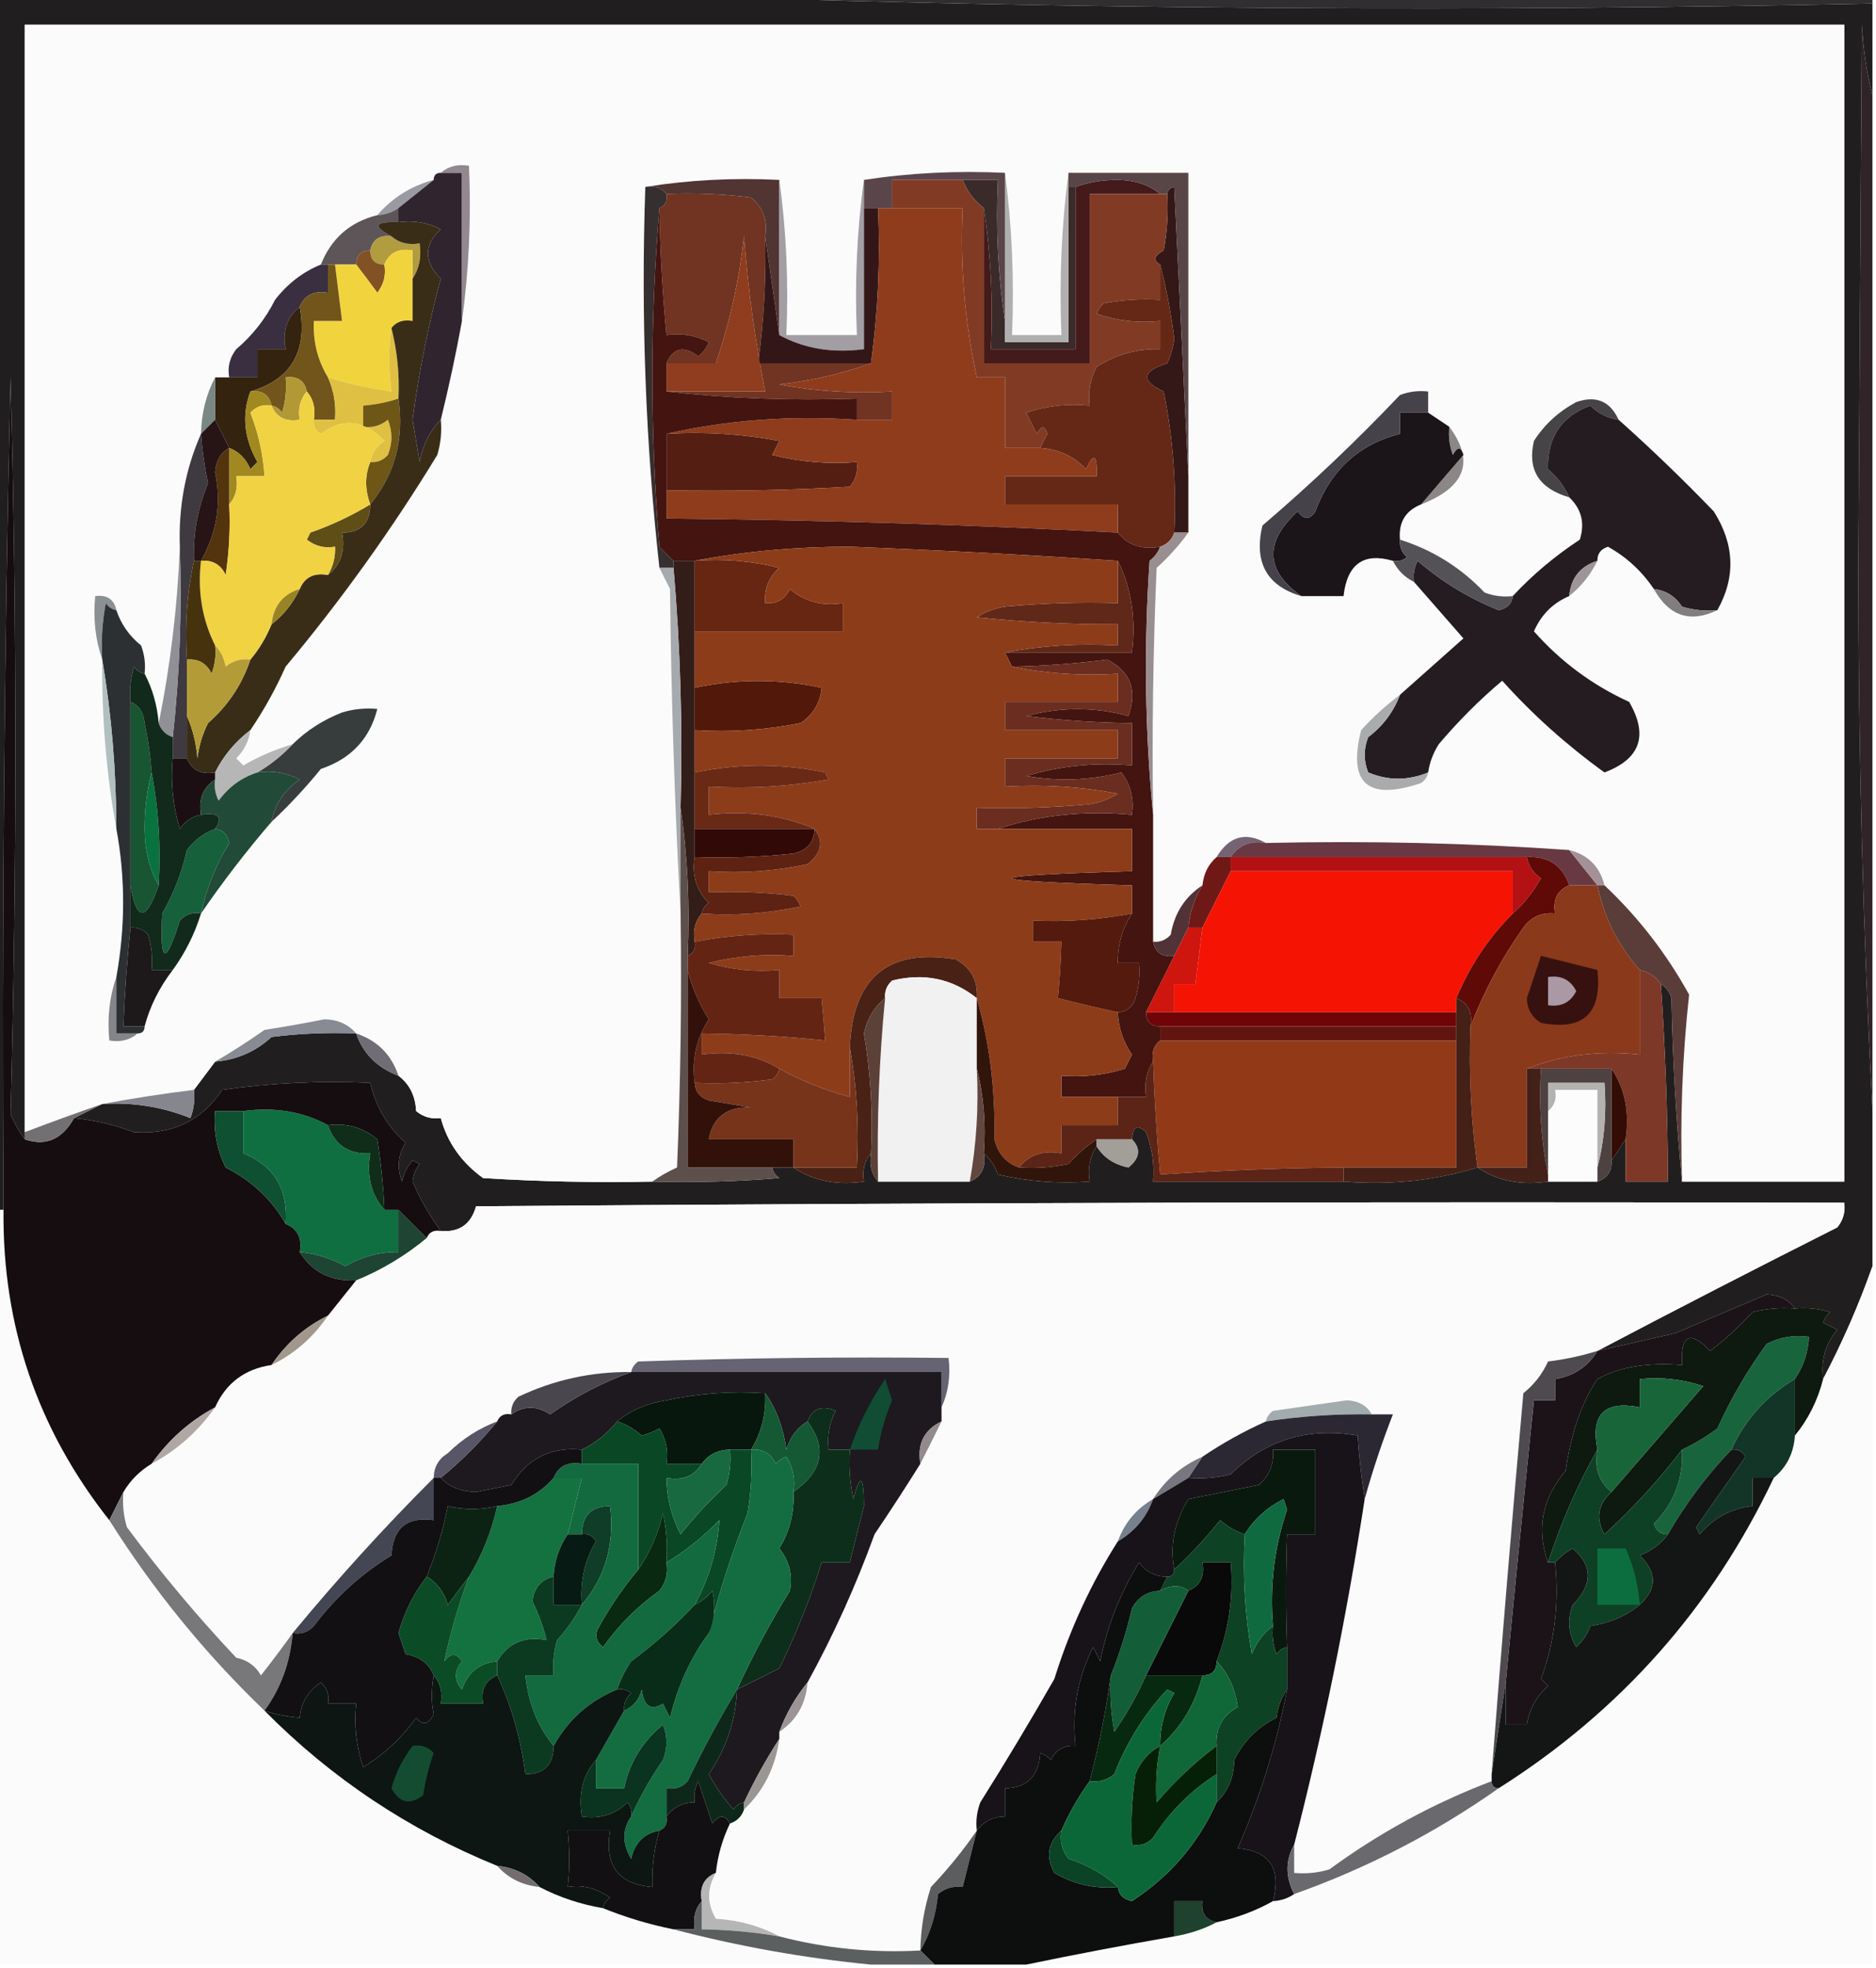 <?xml version="1.0" encoding="UTF-8"?>
<!DOCTYPE svg PUBLIC "-//W3C//DTD SVG 1.1//EN" "http://www.w3.org/Graphics/SVG/1.1/DTD/svg11.dtd">
<svg xmlns="http://www.w3.org/2000/svg" version="1.1" width="266px" height="279px" style="shape-rendering:geometricPrecision; text-rendering:geometricPrecision; image-rendering:optimizeQuality; fill-rule:evenodd; clip-rule:evenodd" xmlns:xlink="http://www.w3.org/1999/xlink">
<g><path style="opacity:1" fill="#211e1f" d="M -0.5,-0.5 C 32.833,-0.5 66.167,-0.5 99.5,-0.5C 154.682,1.34 210.015,1.673 265.5,0.5C 265.5,4.833 265.5,9.167 265.5,13.5C 264.679,10.359 264.179,7.025 264,3.5C 263.833,29.167 263.667,54.833 263.5,80.5C 263.5,106.509 264.167,132.175 265.5,157.5C 265.5,164.833 265.5,172.167 265.5,179.5C 263.558,184.988 261.225,190.321 258.5,195.5C 258.16,192.856 258.827,190.523 260.5,188.5C 259.833,188.167 259.167,187.833 258.5,187.5C 258.709,186.914 259.043,186.414 259.5,186C 257.866,185.506 256.199,185.34 254.5,185.5C 253.666,184.252 252.333,183.585 250.5,183.5C 246.167,185.333 241.833,187.167 237.5,189C 233.811,189.852 230.144,190.685 226.5,191.5C 237.755,185.577 249.089,179.744 260.5,174C 261.337,172.989 261.67,171.822 261.5,170.5C 196.832,170.333 132.166,170.5 67.5,171C 66.781,173.556 65.114,174.723 62.5,174.5C 60.941,172.392 59.608,170.059 58.5,167.5C 58.608,166.558 58.941,165.725 59.5,165C 59.167,164.833 58.833,164.667 58.5,164.5C 57.749,165.376 57.249,166.376 57,167.5C 56.257,165.559 56.424,163.726 57.5,162C 54.934,159.702 53.267,156.869 52.5,153.5C 45.468,153.17 38.468,153.503 31.5,154.5C 28.611,158.867 24.445,160.867 19,160.5C 16.23,159.455 13.397,158.788 10.5,158.5C 11.833,157.833 13.167,157.167 14.5,156.5C 18.85,156.23 23.017,156.897 27,158.5C 27.49,157.207 27.657,155.873 27.5,154.5C 28.5,153.167 29.5,151.833 30.5,150.5C 33.597,150.231 36.263,149.065 38.5,147C 42.486,146.501 46.486,146.334 50.5,146.5C 51.492,149.363 53.492,151.363 56.5,152.5C 58.067,153.681 58.901,155.347 59,157.5C 60.011,158.337 61.178,158.67 62.5,158.5C 63.436,161.959 65.436,164.793 68.5,167C 76.493,167.5 84.493,167.666 92.5,167.5C 98.509,167.666 104.509,167.499 110.5,167C 109.944,166.617 109.611,166.117 109.5,165.5C 110.5,165.5 111.5,165.5 112.5,165.5C 115.337,167.402 118.671,168.069 122.5,167.5C 122.232,165.901 122.566,164.568 123.5,163.5C 123.232,165.099 123.566,166.432 124.5,167.5C 128.833,167.5 133.167,167.5 137.5,167.5C 139.176,166.817 139.843,165.483 139.5,163.5C 140.391,164.261 141.058,165.261 141.5,166.5C 145.783,167.492 150.116,167.826 154.5,167.5C 154.216,165.585 154.549,163.919 155.5,162.5C 156.474,164.085 157.974,165.085 160,165.5C 161.63,164.182 161.797,162.849 160.5,161.5C 160.639,159.663 161.306,159.33 162.5,160.5C 163.374,162.747 163.708,165.08 163.5,167.5C 172.5,167.5 181.5,167.5 190.5,167.5C 197.078,168.031 203.412,167.365 209.5,165.5C 212.337,167.402 215.671,168.069 219.5,167.5C 221.833,167.5 224.167,167.5 226.5,167.5C 227.906,167.027 228.573,166.027 228.5,164.5C 229.167,163.5 229.833,162.5 230.5,161.5C 230.5,163.5 230.5,165.5 230.5,167.5C 232.5,167.5 234.5,167.5 236.5,167.5C 236.462,158.154 236.129,148.82 235.5,139.5C 236.222,139.918 236.722,140.584 237,141.5C 237.17,150.343 237.67,159.01 238.5,167.5C 246.167,167.5 253.833,167.5 261.5,167.5C 261.5,112.833 261.5,58.167 261.5,3.5C 175.5,3.5 89.5,3.5 3.5,3.5C 3.5,55.833 3.5,108.167 3.5,160.5C 3.5,160.833 3.5,161.167 3.5,161.5C 2.751,160.469 2.085,159.302 1.5,158C 2.407,123.313 2.407,88.48 1.5,53.5C 0.591,92.748 0.257,132.081 0.5,171.5C 0.167,171.5 -0.167,171.5 -0.5,171.5C -0.5,114.167 -0.5,56.833 -0.5,-0.5 Z"/></g>
<g><path style="opacity:1" fill="#302e31" d="M 99.5,-0.5 C 154.833,-0.5 210.167,-0.5 265.5,-0.5C 265.5,-0.167 265.5,0.167 265.5,0.5C 210.015,1.673 154.682,1.34 99.5,-0.5 Z"/></g>
<g><path style="opacity:1" fill="#fbfbfb" d="M 238.5,167.5 C 238.208,158.625 238.542,149.792 239.5,141C 236.293,135.183 232.293,130.017 227.5,125.5C 226.833,122.833 225.167,121.167 222.5,120.5C 208.343,119.504 194.01,119.171 179.5,119.5C 176.598,117.885 174.265,118.551 172.5,121.5C 171.326,122.514 170.66,123.847 170.5,125.5C 168.016,127.12 166.516,129.453 166,132.5C 165.329,133.252 164.496,133.586 163.5,133.5C 163.5,127.5 163.5,121.5 163.5,115.5C 163.333,103.829 163.5,92.162 164,80.5C 165.707,78.963 167.207,77.296 168.5,75.5C 168.5,72.833 168.5,70.167 168.5,67.5C 168.5,53.167 168.5,38.833 168.5,24.5C 162.833,24.5 157.167,24.5 151.5,24.5C 150.508,31.982 150.175,39.648 150.5,47.5C 148.167,47.5 145.833,47.5 143.5,47.5C 143.825,39.648 143.492,31.982 142.5,24.5C 135.646,24.176 128.979,24.509 122.5,25.5C 121.508,32.648 121.175,39.981 121.5,47.5C 118.167,47.5 114.833,47.5 111.5,47.5C 111.825,39.981 111.492,32.648 110.5,25.5C 103.978,25.177 97.645,25.51 91.5,26.5C 90.868,44.736 91.534,62.736 93.5,80.5C 93.987,81.473 94.487,82.473 95,83.5C 95.169,99.005 95.669,114.339 96.5,129.5C 96.666,141.505 96.5,153.505 96,165.5C 94.698,166.085 93.531,166.751 92.5,167.5C 84.493,167.666 76.493,167.5 68.5,167C 65.436,164.793 63.436,161.959 62.5,158.5C 61.178,158.67 60.011,158.337 59,157.5C 58.901,155.347 58.067,153.681 56.5,152.5C 55.5,149.5 53.5,147.5 50.5,146.5C 49.376,145.191 47.876,144.525 46,144.5C 43.176,145.054 40.343,145.554 37.5,146C 35.16,147.641 32.827,149.141 30.5,150.5C 29.5,151.833 28.5,153.167 27.5,154.5C 23.027,155.051 18.693,155.717 14.5,156.5C 10.842,157.768 7.176,159.101 3.5,160.5C 3.5,108.167 3.5,55.833 3.5,3.5C 89.5,3.5 175.5,3.5 261.5,3.5C 261.5,58.167 261.5,112.833 261.5,167.5C 253.833,167.5 246.167,167.5 238.5,167.5 Z"/></g>
<g><path style="opacity:1" fill="#9a9aa2" d="M 61.5,25.5 C 59.858,26.803 58.191,28.136 56.5,29.5C 55.609,30.11 54.609,30.443 53.5,30.5C 55.658,28.007 58.324,26.34 61.5,25.5 Z"/></g>
<g><path style="opacity:1" fill="#513532" d="M 91.5,26.5 C 97.645,25.51 103.978,25.177 110.5,25.5C 110.5,32.833 110.5,40.167 110.5,47.5C 109.833,42.833 109.167,38.167 108.5,33.5C 108.859,31.234 108.192,29.401 106.5,28C 102.514,27.501 98.514,27.334 94.5,27.5C 93.791,26.596 92.791,26.263 91.5,26.5 Z"/></g>
<g><path style="opacity:1" fill="#451a1a" d="M 164.5,27.5 C 161.167,27.5 157.833,27.5 154.5,27.5C 154.5,35.5 154.5,43.5 154.5,51.5C 149.5,51.5 144.5,51.5 139.5,51.5C 139.5,44.167 139.5,36.833 139.5,29.5C 140.491,35.979 140.824,42.646 140.5,49.5C 144.5,49.5 148.5,49.5 152.5,49.5C 152.5,41.833 152.5,34.167 152.5,26.5C 154.304,25.838 156.304,25.505 158.5,25.5C 160.952,25.539 162.952,26.206 164.5,27.5 Z"/></g>
<g><path style="opacity:1" fill="#3a2a2a" d="M 136.5,25.5 C 138.167,25.5 139.833,25.5 141.5,25.5C 141.176,32.354 141.509,39.021 142.5,45.5C 142.5,46.5 142.5,47.5 142.5,48.5C 145.5,48.5 148.5,48.5 151.5,48.5C 151.5,41.167 151.5,33.833 151.5,26.5C 151.833,26.5 152.167,26.5 152.5,26.5C 152.5,34.167 152.5,41.833 152.5,49.5C 148.5,49.5 144.5,49.5 140.5,49.5C 140.824,42.646 140.491,35.979 139.5,29.5C 138.122,28.455 137.122,27.122 136.5,25.5 Z"/></g>
<g><path style="opacity:1" fill="#30242e" d="M 62.5,24.5 C 63.5,24.5 64.5,24.5 65.5,24.5C 65.5,31.5 65.5,38.5 65.5,45.5C 64.667,50.081 63.667,54.748 62.5,59.5C 60.964,61.025 59.964,63.025 59.5,65.5C 59.167,63.5 58.833,61.5 58.5,59.5C 59.407,52.722 60.74,46.055 62.5,39.5C 60.078,37.06 60.078,34.726 62.5,32.5C 60.604,31.534 58.604,31.201 56.5,31.5C 56.5,30.833 56.5,30.167 56.5,29.5C 58.191,28.136 59.858,26.803 61.5,25.5C 61.5,24.833 61.833,24.5 62.5,24.5 Z"/></g>
<g><path style="opacity:1" fill="#afafaf" d="M 142.5,24.5 C 143.492,31.982 143.825,39.648 143.5,47.5C 145.833,47.5 148.167,47.5 150.5,47.5C 150.175,39.648 150.508,31.982 151.5,24.5C 151.5,25.167 151.5,25.833 151.5,26.5C 151.5,33.833 151.5,41.167 151.5,48.5C 148.5,48.5 145.5,48.5 142.5,48.5C 142.5,47.5 142.5,46.5 142.5,45.5C 142.5,38.5 142.5,31.5 142.5,24.5 Z"/></g>
<g><path style="opacity:1" fill="#91898f" d="M 62.5,24.5 C 63.568,23.566 64.901,23.232 66.5,23.5C 66.825,31.019 66.492,38.352 65.5,45.5C 65.5,38.5 65.5,31.5 65.5,24.5C 64.5,24.5 63.5,24.5 62.5,24.5 Z"/></g>
<g><path style="opacity:1" fill="#a29ea4" d="M 110.5,25.5 C 111.492,32.648 111.825,39.981 111.5,47.5C 114.833,47.5 118.167,47.5 121.5,47.5C 121.175,39.981 121.508,32.648 122.5,25.5C 122.5,26.833 122.5,28.167 122.5,29.5C 122.5,36.167 122.5,42.833 122.5,49.5C 118.029,50.089 114.029,49.423 110.5,47.5C 110.5,40.167 110.5,32.833 110.5,25.5 Z"/></g>
<g><path style="opacity:1" fill="#5a464a" d="M 142.5,24.5 C 142.5,31.5 142.5,38.5 142.5,45.5C 141.509,39.021 141.176,32.354 141.5,25.5C 139.833,25.5 138.167,25.5 136.5,25.5C 133.167,25.5 129.833,25.5 126.5,25.5C 126.5,26.833 126.5,28.167 126.5,29.5C 125.833,29.5 125.167,29.5 124.5,29.5C 123.833,29.5 123.167,29.5 122.5,29.5C 122.5,28.167 122.5,26.833 122.5,25.5C 128.979,24.509 135.646,24.176 142.5,24.5 Z"/></g>
<g><path style="opacity:1" fill="#5d5557" d="M 56.5,29.5 C 56.5,30.167 56.5,30.833 56.5,31.5C 53.075,31.367 52.742,32.033 55.5,33.5C 53.821,33.285 52.821,33.952 52.5,35.5C 51.167,35.5 50.5,36.167 50.5,37.5C 49.5,37.5 48.5,37.5 47.5,37.5C 47.167,37.5 46.833,37.5 46.5,37.5C 46.167,37.5 45.833,37.5 45.5,37.5C 46.975,33.79 49.641,31.456 53.5,30.5C 54.609,30.443 55.609,30.11 56.5,29.5 Z"/></g>
<g><path style="opacity:1" fill="#b19c40" d="M 55.5,33.5 C 56.568,34.434 57.901,34.768 59.5,34.5C 59.785,36.415 59.451,38.081 58.5,39.5C 58.5,38.167 58.5,36.833 58.5,35.5C 56.517,35.157 55.183,35.824 54.5,37.5C 53.167,37.5 52.5,36.833 52.5,35.5C 52.821,33.952 53.821,33.285 55.5,33.5 Z"/></g>
<g><path style="opacity:1" fill="#713322" d="M 94.5,27.5 C 98.514,27.334 102.514,27.501 106.5,28C 108.192,29.401 108.859,31.234 108.5,33.5C 108.64,39.536 108.307,45.536 107.5,51.5C 112.833,51.5 118.167,51.5 123.5,51.5C 119.414,52.959 115.08,53.959 110.5,54.5C 115.792,55.495 121.125,55.828 126.5,55.5C 126.5,56.833 126.5,58.167 126.5,59.5C 124.833,59.5 123.167,59.5 121.5,59.5C 121.5,58.5 121.5,57.5 121.5,56.5C 112.318,56.827 103.318,56.493 94.5,55.5C 99.167,55.5 103.833,55.5 108.5,55.5C 107.055,48.292 106.055,40.959 105.5,33.5C 104.799,39.741 103.465,45.741 101.5,51.5C 99.167,51.5 96.833,51.5 94.5,51.5C 95.455,49.29 96.955,48.957 99,50.5C 99.692,49.975 100.192,49.308 100.5,48.5C 98.604,47.534 96.604,47.201 94.5,47.5C 93.926,41.516 93.593,35.516 93.5,29.5C 94.338,29.158 94.672,28.492 94.5,27.5 Z"/></g>
<g><path style="opacity:1" fill="#835224" d="M 52.5,35.5 C 52.5,36.833 53.167,37.5 54.5,37.5C 54.762,38.978 54.429,40.311 53.5,41.5C 52.479,40.099 51.479,38.765 50.5,37.5C 50.5,36.167 51.167,35.5 52.5,35.5 Z"/></g>
<g><path style="opacity:1" fill="#392f40" d="M 45.5,37.5 C 45.833,37.5 46.167,37.5 46.5,37.5C 46.5,38.833 46.5,40.167 46.5,41.5C 44.517,41.157 43.183,41.824 42.5,43.5C 40.692,44.918 40.025,46.918 40.5,49.5C 39.167,49.5 37.833,49.5 36.5,49.5C 36.5,50.833 36.5,52.167 36.5,53.5C 35.167,53.5 33.833,53.5 32.5,53.5C 32.238,52.022 32.571,50.689 33.5,49.5C 35.816,47.53 37.649,45.196 39,42.5C 40.777,40.21 42.944,38.543 45.5,37.5 Z"/></g>
<g><path style="opacity:1" fill="#331817" d="M 168.5,67.5 C 168.5,70.167 168.5,72.833 168.5,75.5C 167.833,75.5 167.167,75.5 166.5,75.5C 166.829,68.759 166.329,62.092 165,55.5C 161.709,53.976 161.875,52.643 165.5,51.5C 166.022,50.393 166.355,49.226 166.5,48C 166.028,44.323 165.362,40.823 164.5,37.5C 163.453,36.922 163.62,36.255 165,35.5C 165.497,32.854 165.664,30.187 165.5,27.5C 165.56,26.957 165.893,26.624 166.5,26.5C 167.167,40.327 167.833,53.994 168.5,67.5 Z"/></g>
<g><path style="opacity:1" fill="#584548" d="M 151.5,24.5 C 157.167,24.5 162.833,24.5 168.5,24.5C 168.5,38.833 168.5,53.167 168.5,67.5C 167.833,53.994 167.167,40.327 166.5,26.5C 165.893,26.624 165.56,26.957 165.5,27.5C 165.167,27.5 164.833,27.5 164.5,27.5C 162.952,26.206 160.952,25.539 158.5,25.5C 156.304,25.505 154.304,25.838 152.5,26.5C 152.167,26.5 151.833,26.5 151.5,26.5C 151.5,25.833 151.5,25.167 151.5,24.5 Z"/></g>
<g><path style="opacity:1" fill="#f1d43d" d="M 58.5,39.5 C 58.5,41.5 58.5,43.5 58.5,45.5C 57.209,45.263 56.209,45.596 55.5,46.5C 55.093,49.281 55.093,52.281 55.5,55.5C 52.436,55.072 49.436,54.406 46.5,53.5C 45.032,51.084 44.365,48.417 44.5,45.5C 45.833,45.5 47.167,45.5 48.5,45.5C 48.167,42.833 47.833,40.167 47.5,37.5C 48.5,37.5 49.5,37.5 50.5,37.5C 51.479,38.765 52.479,40.099 53.5,41.5C 54.429,40.311 54.762,38.978 54.5,37.5C 55.183,35.824 56.517,35.157 58.5,35.5C 58.5,36.833 58.5,38.167 58.5,39.5 Z"/></g>
<g><path style="opacity:1" fill="#33230f" d="M 42.5,43.5 C 43.642,49.784 41.309,53.784 35.5,55.5C 34.263,58.812 34.596,62.145 36.5,65.5C 36.167,65.833 35.833,66.167 35.5,66.5C 34.859,65.007 33.859,64.007 32.5,63.5C 31.833,62.167 31.167,60.833 30.5,59.5C 30.5,57.5 30.5,55.5 30.5,53.5C 31.167,53.5 31.833,53.5 32.5,53.5C 33.833,53.5 35.167,53.5 36.5,53.5C 36.5,52.167 36.5,50.833 36.5,49.5C 37.833,49.5 39.167,49.5 40.5,49.5C 40.025,46.918 40.692,44.918 42.5,43.5 Z"/></g>
<g><path style="opacity:1" fill="#331718" d="M 122.5,29.5 C 123.167,29.5 123.833,29.5 124.5,29.5C 124.825,37.019 124.492,44.352 123.5,51.5C 118.167,51.5 112.833,51.5 107.5,51.5C 108.307,45.536 108.64,39.536 108.5,33.5C 109.167,38.167 109.833,42.833 110.5,47.5C 114.029,49.423 118.029,50.089 122.5,49.5C 122.5,42.833 122.5,36.167 122.5,29.5 Z"/></g>
<g><path style="opacity:1" fill="#72551b" d="M 46.5,37.5 C 46.833,37.5 47.167,37.5 47.5,37.5C 47.833,40.167 48.167,42.833 48.5,45.5C 47.167,45.5 45.833,45.5 44.5,45.5C 44.365,48.417 45.032,51.084 46.5,53.5C 47.341,55.379 47.675,57.379 47.5,59.5C 46.5,59.5 45.5,59.5 44.5,59.5C 44.768,57.901 44.434,56.568 43.5,55.5C 43.179,53.952 42.179,53.285 40.5,53.5C 40.66,55.199 40.493,56.866 40,58.5C 39.617,57.944 39.117,57.611 38.5,57.5C 38.179,55.952 37.179,55.285 35.5,55.5C 41.309,53.784 43.642,49.784 42.5,43.5C 43.183,41.824 44.517,41.157 46.5,41.5C 46.5,40.167 46.5,38.833 46.5,37.5 Z"/></g>
<g><path style="opacity:1" fill="#362f2f" d="M 91.5,26.5 C 92.791,26.263 93.791,26.596 94.5,27.5C 94.672,28.492 94.338,29.158 93.5,29.5C 92.173,45.338 92.173,61.338 93.5,77.5C 94.182,78.243 94.849,78.909 95.5,79.5C 95.5,79.833 95.5,80.167 95.5,80.5C 94.833,80.5 94.167,80.5 93.5,80.5C 91.534,62.736 90.868,44.736 91.5,26.5 Z"/></g>
<g><path style="opacity:1" fill="#903c1f" d="M 94.5,55.5 C 94.5,54.167 94.5,52.833 94.5,51.5C 96.833,51.5 99.167,51.5 101.5,51.5C 103.465,45.741 104.799,39.741 105.5,33.5C 106.055,40.959 107.055,48.292 108.5,55.5C 103.833,55.5 99.167,55.5 94.5,55.5 Z"/></g>
<g><path style="opacity:1" fill="#813b25" d="M 136.5,25.5 C 137.122,27.122 138.122,28.455 139.5,29.5C 139.5,36.833 139.5,44.167 139.5,51.5C 144.5,51.5 149.5,51.5 154.5,51.5C 154.5,43.5 154.5,35.5 154.5,27.5C 157.833,27.5 161.167,27.5 164.5,27.5C 164.833,27.5 165.167,27.5 165.5,27.5C 165.664,30.187 165.497,32.854 165,35.5C 163.62,36.255 163.453,36.922 164.5,37.5C 164.5,39.167 164.5,40.833 164.5,42.5C 161.813,42.336 159.146,42.503 156.5,43C 156.043,43.414 155.709,43.914 155.5,44.5C 158.428,45.484 161.428,45.817 164.5,45.5C 164.5,46.833 164.5,48.167 164.5,49.5C 161.252,49.416 158.252,50.249 155.5,52C 154.594,53.7 154.261,55.533 154.5,57.5C 151.428,57.183 148.428,57.516 145.5,58.5C 146,59.5 146.5,60.5 147,61.5C 147.654,60.304 148.154,60.304 148.5,61.5C 148.137,62.184 147.804,62.85 147.5,63.5C 145.833,63.5 144.167,63.5 142.5,63.5C 142.5,60.167 142.5,56.833 142.5,53.5C 141.167,53.5 139.833,53.5 138.5,53.5C 136.781,45.632 136.114,37.632 136.5,29.5C 133.167,29.5 129.833,29.5 126.5,29.5C 126.5,28.167 126.5,26.833 126.5,25.5C 129.833,25.5 133.167,25.5 136.5,25.5 Z"/></g>
<g><path style="opacity:1" fill="#dfc042" d="M 55.5,46.5 C 56.324,49.764 56.658,53.098 56.5,56.5C 54.883,57.038 53.216,57.371 51.5,57.5C 51.5,58.5 51.5,59.5 51.5,60.5C 52.822,60.67 53.989,60.337 55,59.5C 55.667,61.167 55.667,62.833 55,64.5C 54.329,65.252 53.496,65.586 52.5,65.5C 52.721,64.265 53.388,63.265 54.5,62.5C 51.623,59.513 48.623,59.179 45.5,61.5C 44.703,61.043 44.369,60.376 44.5,59.5C 45.5,59.5 46.5,59.5 47.5,59.5C 47.675,57.379 47.341,55.379 46.5,53.5C 49.436,54.406 52.436,55.072 55.5,55.5C 55.093,52.281 55.093,49.281 55.5,46.5 Z"/></g>
<g><path style="opacity:1" fill="#a18820" d="M 35.5,55.5 C 37.179,55.285 38.179,55.952 38.5,57.5C 37.325,57.281 36.325,57.614 35.5,58.5C 36.642,61.399 37.308,64.399 37.5,67.5C 36.167,67.5 34.833,67.5 33.5,67.5C 33.768,69.099 33.434,70.432 32.5,71.5C 32.5,68.833 32.5,66.167 32.5,63.5C 33.859,64.007 34.859,65.007 35.5,66.5C 35.833,66.167 36.167,65.833 36.5,65.5C 34.596,62.145 34.263,58.812 35.5,55.5 Z"/></g>
<g><path style="opacity:1" fill="#b29936" d="M 43.5,55.5 C 42.566,56.568 42.232,57.901 42.5,59.5C 40.517,59.843 39.183,59.176 38.5,57.5C 39.117,57.611 39.617,57.944 40,58.5C 40.493,56.866 40.66,55.199 40.5,53.5C 42.179,53.285 43.179,53.952 43.5,55.5 Z"/></g>
<g><path style="opacity:1" fill="#6d5616" d="M 56.5,56.5 C 57.328,62.232 55.995,67.232 52.5,71.5C 51.725,69.388 51.725,67.388 52.5,65.5C 53.496,65.586 54.329,65.252 55,64.5C 55.667,62.833 55.667,61.167 55,59.5C 53.989,60.337 52.822,60.67 51.5,60.5C 51.5,59.5 51.5,58.5 51.5,57.5C 53.216,57.371 54.883,57.038 56.5,56.5 Z"/></g>
<g><path style="opacity:1" fill="#7a8782" d="M 30.5,53.5 C 30.5,55.5 30.5,57.5 30.5,59.5C 29.833,60.167 29.167,60.833 28.5,61.5C 28.565,58.572 29.232,55.905 30.5,53.5 Z"/></g>
<g><path style="opacity:1" fill="#652816" d="M 164.5,37.5 C 165.362,40.823 166.028,44.323 166.5,48C 166.355,49.226 166.022,50.393 165.5,51.5C 161.875,52.643 161.709,53.976 165,55.5C 166.329,62.092 166.829,68.759 166.5,75.5C 166.167,76.5 165.5,77.167 164.5,77.5C 161.918,77.975 159.918,77.308 158.5,75.5C 158.5,74.167 158.5,72.833 158.5,71.5C 153.167,71.5 147.833,71.5 142.5,71.5C 142.5,70.167 142.5,68.833 142.5,67.5C 146.833,67.5 151.167,67.5 155.5,67.5C 155.587,64.402 155.087,64.068 154,66.5C 152.261,64.682 150.094,63.682 147.5,63.5C 147.804,62.85 148.137,62.184 148.5,61.5C 148.154,60.304 147.654,60.304 147,61.5C 146.5,60.5 146,59.5 145.5,58.5C 148.428,57.516 151.428,57.183 154.5,57.5C 154.261,55.533 154.594,53.7 155.5,52C 158.252,50.249 161.252,49.416 164.5,49.5C 164.5,48.167 164.5,46.833 164.5,45.5C 161.428,45.817 158.428,45.484 155.5,44.5C 155.709,43.914 156.043,43.414 156.5,43C 159.146,42.503 161.813,42.336 164.5,42.5C 164.5,40.833 164.5,39.167 164.5,37.5 Z"/></g>
<g><path style="opacity:1" fill="#474448" d="M 229.5,59.5 C 227.956,59.297 226.622,58.63 225.5,57.5C 221.379,59.021 219.379,62.021 219.5,66.5C 220.826,67.642 221.826,68.975 222.5,70.5C 218.207,69.251 216.541,66.584 217.5,62.5C 218.998,60.171 220.998,58.337 223.5,57C 226.294,56.028 228.294,56.861 229.5,59.5 Z"/></g>
<g><path style="opacity:1" fill="#551e12" d="M 94.5,61.5 C 99.875,61.172 105.208,61.505 110.5,62.5C 110.167,63.167 109.833,63.833 109.5,64.5C 113.445,65.491 117.445,65.824 121.5,65.5C 121.67,66.822 121.337,67.989 120.5,69C 111.84,69.5 103.173,69.666 94.5,69.5C 94.5,66.833 94.5,64.167 94.5,61.5 Z"/></g>
<g><path style="opacity:1" fill="#241c20" d="M 229.5,59.5 C 234.131,63.63 238.631,67.963 243,72.5C 245.959,77.178 246.126,81.845 243.5,86.5C 241.801,86.66 240.134,86.493 238.5,86C 237.529,84.519 236.196,83.685 234.5,83.5C 232.818,80.986 230.652,78.986 228,77.5C 226.97,77.836 226.47,78.503 226.5,79.5C 224.065,80.27 222.731,81.937 222.5,84.5C 220.188,85.478 218.522,87.145 217.5,89.5C 221.294,93.794 225.794,97.128 231,99.5C 233.753,104.257 232.586,107.59 227.5,109.5C 222.124,105.616 217.291,101.283 213,96.5C 209.793,99.201 206.793,102.201 204,105.5C 203.209,106.745 202.709,108.078 202.5,109.5C 199.629,110.679 196.796,110.679 194,109.5C 193.333,107.833 193.333,106.167 194,104.5C 196.095,102.911 197.595,100.911 198.5,98.5C 201.48,95.856 204.48,93.189 207.5,90.5C 205.144,87.814 202.811,85.147 200.5,82.5C 200.351,81.448 200.517,80.448 201,79.5C 204.455,82.477 208.288,84.81 212.5,86.5C 213.713,86.253 214.38,85.586 214.5,84.5C 217.277,81.505 220.444,78.839 224,76.5C 224.748,74.16 224.248,72.16 222.5,70.5C 221.826,68.975 220.826,67.642 219.5,66.5C 219.379,62.021 221.379,59.021 225.5,57.5C 226.622,58.63 227.956,59.297 229.5,59.5 Z"/></g>
<g><path style="opacity:1" fill="#302428" d="M 265.5,13.5 C 265.5,61.5 265.5,109.5 265.5,157.5C 264.167,132.175 263.5,106.509 263.5,80.5C 263.667,54.833 263.833,29.167 264,3.5C 264.179,7.025 264.679,10.359 265.5,13.5 Z"/></g>
<g><path style="opacity:1" fill="#8f3c1d" d="M 124.5,29.5 C 125.167,29.5 125.833,29.5 126.5,29.5C 129.833,29.5 133.167,29.5 136.5,29.5C 136.114,37.632 136.781,45.632 138.5,53.5C 139.833,53.5 141.167,53.5 142.5,53.5C 142.5,56.833 142.5,60.167 142.5,63.5C 144.167,63.5 145.833,63.5 147.5,63.5C 150.094,63.682 152.261,64.682 154,66.5C 155.087,64.068 155.587,64.402 155.5,67.5C 151.167,67.5 146.833,67.5 142.5,67.5C 142.5,68.833 142.5,70.167 142.5,71.5C 147.833,71.5 153.167,71.5 158.5,71.5C 158.5,72.833 158.5,74.167 158.5,75.5C 137.188,74.382 115.855,73.716 94.5,73.5C 94.5,72.167 94.5,70.833 94.5,69.5C 103.173,69.666 111.84,69.5 120.5,69C 121.337,67.989 121.67,66.822 121.5,65.5C 117.445,65.824 113.445,65.491 109.5,64.5C 109.833,63.833 110.167,63.167 110.5,62.5C 105.208,61.505 99.875,61.172 94.5,61.5C 103.105,59.529 112.105,58.862 121.5,59.5C 123.167,59.5 124.833,59.5 126.5,59.5C 126.5,58.167 126.5,56.833 126.5,55.5C 121.125,55.828 115.792,55.495 110.5,54.5C 115.08,53.959 119.414,52.959 123.5,51.5C 124.492,44.352 124.825,37.019 124.5,29.5 Z"/></g>
<g><path style="opacity:1" fill="#8a8786" d="M 205.5,60.5 C 209.127,65.391 207.794,69.058 201.5,71.5C 203.425,69.231 205.425,66.897 207.5,64.5C 207.154,63.304 206.654,63.304 206,64.5C 205.51,63.207 205.343,61.873 205.5,60.5 Z"/></g>
<g><path style="opacity:1" fill="#53340d" d="M 32.5,63.5 C 32.5,66.167 32.5,68.833 32.5,71.5C 32.665,74.85 32.498,78.183 32,81.5C 31.29,80.027 30.124,79.36 28.5,79.5C 30.752,75.495 31.418,71.329 30.5,67C 30.608,65.319 31.275,64.152 32.5,63.5 Z"/></g>
<g><path style="opacity:1" fill="#1b1419" d="M 202.5,58.5 C 203.5,59.167 204.5,59.833 205.5,60.5C 205.343,61.873 205.51,63.207 206,64.5C 206.654,63.304 207.154,63.304 207.5,64.5C 205.425,66.897 203.425,69.231 201.5,71.5C 199.273,72.401 198.273,74.067 198.5,76.5C 198.414,77.496 198.748,78.329 199.5,79C 198.906,79.464 198.239,79.631 197.5,79.5C 193.348,78.29 191.015,79.957 190.5,84.5C 188.5,84.5 186.5,84.5 184.5,84.5C 179.403,80.858 179.237,76.858 184,72.5C 184.893,73.711 185.726,73.711 186.5,72.5C 188.678,66.647 192.678,62.981 198.5,61.5C 198.5,60.5 198.5,59.5 198.5,58.5C 199.833,58.5 201.167,58.5 202.5,58.5 Z"/></g>
<g><path style="opacity:1" fill="#3e3a3f" d="M 28.5,61.5 C 28.669,63.848 29.003,66.182 29.5,68.5C 28.033,72.032 27.366,75.698 27.5,79.5C 26.514,83.97 26.18,88.637 26.5,93.5C 26.5,96.167 26.5,98.833 26.5,101.5C 26.5,103.5 26.5,105.5 26.5,107.5C 25.833,107.5 25.167,107.5 24.5,107.5C 24.5,106.5 24.5,105.5 24.5,104.5C 25.471,95.584 25.804,86.584 25.5,77.5C 25.299,71.82 26.299,66.486 28.5,61.5 Z"/></g>
<g><path style="opacity:1" fill="#3a2d18" d="M 56.5,31.5 C 58.604,31.201 60.604,31.534 62.5,32.5C 60.078,34.726 60.078,37.06 62.5,39.5C 60.74,46.055 59.407,52.722 58.5,59.5C 58.833,61.5 59.167,63.5 59.5,65.5C 59.964,63.025 60.964,61.025 62.5,59.5C 62.66,61.199 62.493,62.866 62,64.5C 55.56,75.057 48.393,85.057 40.5,94.5C 39.067,97.707 37.4,100.707 35.5,103.5C 33.357,105.131 31.69,107.131 30.5,109.5C 28.517,109.843 27.183,109.176 26.5,107.5C 26.5,105.5 26.5,103.5 26.5,101.5C 27.309,103.292 27.809,105.292 28,107.5C 28.202,105.744 28.702,104.078 29.5,102.5C 32.337,100.008 34.337,97.008 35.5,93.5C 36.737,92.035 37.737,90.368 38.5,88.5C 40.179,87.218 41.513,85.551 42.5,83.5C 43.183,81.823 44.517,81.157 46.5,81.5C 48.308,80.082 48.975,78.082 48.5,75.5C 51.142,75.512 52.475,74.179 52.5,71.5C 55.995,67.232 57.328,62.232 56.5,56.5C 56.658,53.098 56.324,49.764 55.5,46.5C 56.209,45.596 57.209,45.263 58.5,45.5C 58.5,43.5 58.5,41.5 58.5,39.5C 59.451,38.081 59.785,36.415 59.5,34.5C 57.901,34.768 56.568,34.434 55.5,33.5C 52.742,32.033 53.075,31.367 56.5,31.5 Z"/></g>
<g><path style="opacity:1" fill="#261417" d="M 30.5,59.5 C 31.167,60.833 31.833,62.167 32.5,63.5C 31.275,64.152 30.608,65.319 30.5,67C 31.418,71.329 30.752,75.495 28.5,79.5C 28.167,79.5 27.833,79.5 27.5,79.5C 27.366,75.698 28.033,72.032 29.5,68.5C 29.003,66.182 28.669,63.848 28.5,61.5C 29.167,60.833 29.833,60.167 30.5,59.5 Z"/></g>
<g><path style="opacity:1" fill="#604e17" d="M 52.5,71.5 C 52.475,74.179 51.142,75.512 48.5,75.5C 48.975,78.082 48.308,80.082 46.5,81.5C 47.234,80.292 47.567,78.959 47.5,77.5C 46.022,77.762 44.689,77.429 43.5,76.5C 43.667,76.167 43.833,75.833 44,75.5C 47.008,74.447 49.842,73.113 52.5,71.5 Z"/></g>
<g><path style="opacity:1" fill="#431410" d="M 93.5,29.5 C 93.593,35.516 93.926,41.516 94.5,47.5C 96.604,47.201 98.604,47.534 100.5,48.5C 100.192,49.308 99.692,49.975 99,50.5C 96.955,48.957 95.455,49.29 94.5,51.5C 94.5,52.833 94.5,54.167 94.5,55.5C 103.318,56.493 112.318,56.827 121.5,56.5C 121.5,57.5 121.5,58.5 121.5,59.5C 112.105,58.862 103.105,59.529 94.5,61.5C 94.5,64.167 94.5,66.833 94.5,69.5C 94.5,70.833 94.5,72.167 94.5,73.5C 115.855,73.716 137.188,74.382 158.5,75.5C 159.918,77.308 161.918,77.975 164.5,77.5C 164.217,78.289 163.717,78.956 163,79.5C 162.174,91.674 162.34,103.674 163.5,115.5C 163.5,121.5 163.5,127.5 163.5,133.5C 163.821,135.048 164.821,135.715 166.5,135.5C 165.167,138.167 163.833,140.833 162.5,143.5C 162.5,144.833 163.167,145.5 164.5,145.5C 164.5,146.167 164.5,146.833 164.5,147.5C 163.596,148.209 163.263,149.209 163.5,150.5C 162.549,151.919 162.216,153.585 162.5,155.5C 161.167,155.5 159.833,155.5 158.5,155.5C 155.833,155.5 153.167,155.5 150.5,155.5C 150.5,154.5 150.5,153.5 150.5,152.5C 153.579,152.74 156.579,152.407 159.5,151.5C 159.833,150.833 160.167,150.167 160.5,149.5C 159.246,147.666 158.579,145.666 158.5,143.5C 159.75,143.423 160.583,142.756 161,141.5C 161.494,139.866 161.66,138.199 161.5,136.5C 160.5,136.5 159.5,136.5 158.5,136.5C 158.468,133.924 159.135,131.591 160.5,129.5C 160.5,128.167 160.5,126.833 160.5,125.5C 137.833,124.833 137.833,124.167 160.5,123.5C 160.5,121.5 160.5,119.5 160.5,117.5C 154.167,117.5 147.833,117.5 141.5,117.5C 147.412,115.544 153.745,114.877 160.5,115.5C 160.819,113.25 160.319,111.25 159,109.5C 154.587,110.632 150.087,110.799 145.5,110C 150.309,108.558 155.309,108.058 160.5,108.5C 160.5,106.5 160.5,104.5 160.5,102.5C 155.505,102.447 150.505,102.113 145.5,101.5C 150.385,100.198 155.218,100.198 160,101.5C 161.297,97.846 160.297,95.179 157,93.5C 152.558,94.072 148.058,94.405 143.5,94.5C 143.167,93.833 142.833,93.167 142.5,92.5C 148.5,92.5 154.5,92.5 160.5,92.5C 161.097,87.706 160.43,83.373 158.5,79.5C 145.853,78.652 133.187,77.986 120.5,77.5C 112.802,77.503 105.468,78.169 98.5,79.5C 97.5,79.5 96.5,79.5 95.5,79.5C 94.849,78.909 94.182,78.243 93.5,77.5C 92.173,61.338 92.173,45.338 93.5,29.5 Z"/></g>
<g><path style="opacity:1" fill="#f1d243" d="M 43.5,55.5 C 44.434,56.568 44.768,57.901 44.5,59.5C 44.369,60.376 44.703,61.043 45.5,61.5C 48.623,59.179 51.623,59.513 54.5,62.5C 53.388,63.265 52.721,64.265 52.5,65.5C 51.725,67.388 51.725,69.388 52.5,71.5C 49.842,73.113 47.008,74.447 44,75.5C 43.833,75.833 43.667,76.167 43.5,76.5C 44.689,77.429 46.022,77.762 47.5,77.5C 47.567,78.959 47.234,80.292 46.5,81.5C 44.517,81.157 43.183,81.823 42.5,83.5C 40.124,84.206 38.79,85.873 38.5,88.5C 37.737,90.368 36.737,92.035 35.5,93.5C 34.178,93.33 33.011,93.663 32,94.5C 31.768,93.263 31.268,92.263 30.5,91.5C 28.657,87.813 27.991,83.813 28.5,79.5C 30.124,79.36 31.29,80.027 32,81.5C 32.498,78.183 32.665,74.85 32.5,71.5C 33.434,70.432 33.768,69.099 33.5,67.5C 34.833,67.5 36.167,67.5 37.5,67.5C 37.308,64.399 36.642,61.399 35.5,58.5C 36.325,57.614 37.325,57.281 38.5,57.5C 39.183,59.176 40.517,59.843 42.5,59.5C 42.232,57.901 42.566,56.568 43.5,55.5 Z"/></g>
<g><path style="opacity:1" fill="#454249" d="M 202.5,58.5 C 201.167,58.5 199.833,58.5 198.5,58.5C 198.5,59.5 198.5,60.5 198.5,61.5C 192.678,62.981 188.678,66.647 186.5,72.5C 185.726,73.711 184.893,73.711 184,72.5C 179.237,76.858 179.403,80.858 184.5,84.5C 179.602,83.042 177.769,79.709 179,74.5C 185.829,68.671 192.329,62.504 198.5,56C 199.793,55.51 201.127,55.343 202.5,55.5C 202.5,56.5 202.5,57.5 202.5,58.5 Z"/></g>
<g><path style="opacity:1" fill="#555257" d="M 198.5,76.5 C 203.13,77.958 207.13,80.458 210.5,84C 211.793,84.49 213.127,84.657 214.5,84.5C 214.38,85.586 213.713,86.253 212.5,86.5C 208.288,84.81 204.455,82.477 201,79.5C 200.517,80.448 200.351,81.448 200.5,82.5C 199.167,81.833 198.167,80.833 197.5,79.5C 198.239,79.631 198.906,79.464 199.5,79C 198.748,78.329 198.414,77.496 198.5,76.5 Z"/></g>
<g><path style="opacity:1" fill="#331d19" d="M 95.5,79.5 C 96.5,79.5 97.5,79.5 98.5,79.5C 98.5,82.833 98.5,86.167 98.5,89.5C 98.5,92.167 98.5,94.833 98.5,97.5C 98.5,99.5 98.5,101.5 98.5,103.5C 98.5,105.5 98.5,107.5 98.5,109.5C 98.5,112.167 98.5,114.833 98.5,117.5C 98.5,118.833 98.5,120.167 98.5,121.5C 98.083,124.079 98.75,126.246 100.5,128C 99.944,128.383 99.611,128.883 99.5,129.5C 98.566,130.568 98.232,131.901 98.5,133.5C 98.672,134.492 98.338,135.158 97.5,135.5C 97.825,128.313 97.491,121.313 96.5,114.5C 96.811,103.086 96.477,91.752 95.5,80.5C 95.5,80.167 95.5,79.833 95.5,79.5 Z"/></g>
<g><path style="opacity:1" fill="#9e9598" d="M 226.5,79.5 C 225.54,81.461 224.207,83.127 222.5,84.5C 222.731,81.937 224.065,80.27 226.5,79.5 Z"/></g>
<g><path style="opacity:1" fill="#998425" d="M 42.5,83.5 C 41.513,85.551 40.179,87.218 38.5,88.5C 38.79,85.873 40.124,84.206 42.5,83.5 Z"/></g>
<g><path style="opacity:1" fill="#602818" d="M 158.5,79.5 C 160.43,83.373 161.097,87.706 160.5,92.5C 154.5,92.5 148.5,92.5 142.5,92.5C 147.64,91.512 152.974,91.179 158.5,91.5C 158.5,90.5 158.5,89.5 158.5,88.5C 151.901,88.532 145.234,88.199 138.5,87.5C 139.729,86.719 141.062,86.219 142.5,86C 147.823,85.501 153.156,85.334 158.5,85.5C 158.5,83.5 158.5,81.5 158.5,79.5 Z"/></g>
<g><path style="opacity:1" fill="#827e7f" d="M 234.5,83.5 C 236.196,83.685 237.529,84.519 238.5,86C 240.134,86.493 241.801,86.66 243.5,86.5C 239.649,88.348 236.649,87.348 234.5,83.5 Z"/></g>
<g><path style="opacity:1" fill="#46330e" d="M 27.5,79.5 C 27.833,79.5 28.167,79.5 28.5,79.5C 27.991,83.813 28.657,87.813 30.5,91.5C 30.657,92.873 30.49,94.207 30,95.5C 29.29,94.027 28.124,93.36 26.5,93.5C 26.18,88.637 26.514,83.97 27.5,79.5 Z"/></g>
<g><path style="opacity:1" fill="#662611" d="M 98.5,79.5 C 102.555,79.176 106.555,79.509 110.5,80.5C 108.995,81.841 108.328,83.508 108.5,85.5C 110.124,85.64 111.29,84.973 112,83.5C 114.106,85.291 116.606,85.958 119.5,85.5C 119.5,86.833 119.5,88.167 119.5,89.5C 112.5,89.5 105.5,89.5 98.5,89.5C 98.5,86.167 98.5,82.833 98.5,79.5 Z"/></g>
<g><path style="opacity:1" fill="#8b9093" d="M 16.5,86.5 C 15.883,86.389 15.383,86.056 15,85.5C 14.503,88.146 14.336,90.813 14.5,93.5C 13.523,90.713 13.19,87.713 13.5,84.5C 15.179,84.285 16.179,84.952 16.5,86.5 Z"/></g>
<g><path style="opacity:1" fill="#a6a9ad" d="M 93.5,80.5 C 94.167,80.5 94.833,80.5 95.5,80.5C 96.477,91.752 96.811,103.086 96.5,114.5C 96.5,119.5 96.5,124.5 96.5,129.5C 95.669,114.339 95.169,99.005 95,83.5C 94.487,82.473 93.987,81.473 93.5,80.5 Z"/></g>
<g><path style="opacity:1" fill="#909097" d="M 25.5,77.5 C 25.804,86.584 25.471,95.584 24.5,104.5C 23.5,104.167 22.833,103.5 22.5,102.5C 24.155,94.383 25.155,86.05 25.5,77.5 Z"/></g>
<g><path style="opacity:1" fill="#b39c38" d="M 30.5,91.5 C 31.268,92.263 31.768,93.263 32,94.5C 33.011,93.663 34.178,93.33 35.5,93.5C 34.337,97.008 32.337,100.008 29.5,102.5C 28.702,104.078 28.202,105.744 28,107.5C 27.809,105.292 27.309,103.292 26.5,101.5C 26.5,98.833 26.5,96.167 26.5,93.5C 28.124,93.36 29.29,94.027 30,95.5C 30.49,94.207 30.657,92.873 30.5,91.5 Z"/></g>
<g><path style="opacity:1" fill="#9a8f90" d="M 166.5,75.5 C 167.167,75.5 167.833,75.5 168.5,75.5C 167.207,77.296 165.707,78.963 164,80.5C 163.5,92.162 163.333,103.829 163.5,115.5C 162.34,103.674 162.174,91.674 163,79.5C 163.717,78.956 164.217,78.289 164.5,77.5C 165.5,77.167 166.167,76.5 166.5,75.5 Z"/></g>
<g><path style="opacity:1" fill="#52180a" d="M 98.5,103.5 C 98.5,101.5 98.5,99.5 98.5,97.5C 104.487,96.216 110.487,96.216 116.5,97.5C 116.297,99.638 115.297,101.305 113.5,102.5C 108.544,103.494 103.544,103.827 98.5,103.5 Z"/></g>
<g><path style="opacity:1" fill="#2d3032" d="M 16.5,86.5 C 17.164,88.487 18.331,90.154 20,91.5C 20.49,92.793 20.657,94.127 20.5,95.5C 19.883,95.389 19.383,95.056 19,94.5C 18.506,96.134 18.34,97.801 18.5,99.5C 18.5,108.167 18.5,116.833 18.5,125.5C 18.5,127.5 18.5,129.5 18.5,131.5C 18.002,136.152 17.669,140.819 17.5,145.5C 18.5,145.5 19.5,145.5 20.5,145.5C 20.5,146.167 20.167,146.5 19.5,146.5C 18.5,146.5 17.5,146.5 16.5,146.5C 16.5,143.833 16.5,141.167 16.5,138.5C 17.777,131.371 17.777,124.371 16.5,117.5C 16.483,109.299 15.817,101.299 14.5,93.5C 14.336,90.813 14.503,88.146 15,85.5C 15.383,86.056 15.883,86.389 16.5,86.5 Z"/></g>
<g><path style="opacity:1" fill="#373d3d" d="M 38.5,116.5 C 38.976,114.007 40.31,112.007 42.5,110.5C 40.604,109.534 38.604,109.201 36.5,109.5C 38.349,108.407 40.016,107.074 41.5,105.5C 43.48,103.549 45.813,102.049 48.5,101C 50.134,100.506 51.801,100.34 53.5,100.5C 52.432,104.737 49.766,107.571 45.5,109C 43.3,111.697 40.967,114.197 38.5,116.5 Z"/></g>
<g><path style="opacity:1" fill="#b1bfbe" d="M 14.5,93.5 C 15.817,101.299 16.483,109.299 16.5,117.5C 15.079,109.709 14.412,101.709 14.5,93.5 Z"/></g>
<g><path style="opacity:1" fill="#6a2d1f" d="M 141.5,117.5 C 140.5,117.5 139.5,117.5 138.5,117.5C 138.5,116.5 138.5,115.5 138.5,114.5C 143.844,114.666 149.177,114.499 154.5,114C 155.938,113.781 157.271,113.281 158.5,112.5C 153.208,111.505 147.875,111.172 142.5,111.5C 142.5,110.167 142.5,108.833 142.5,107.5C 147.833,107.5 153.167,107.5 158.5,107.5C 158.5,106.167 158.5,104.833 158.5,103.5C 153.167,103.5 147.833,103.5 142.5,103.5C 142.5,102.167 142.5,100.833 142.5,99.5C 147.833,99.5 153.167,99.5 158.5,99.5C 158.5,98.167 158.5,96.833 158.5,95.5C 153.305,95.82 148.305,95.487 143.5,94.5C 148.058,94.405 152.558,94.072 157,93.5C 160.297,95.179 161.297,97.846 160,101.5C 155.218,100.198 150.385,100.198 145.5,101.5C 150.505,102.113 155.505,102.447 160.5,102.5C 160.5,104.5 160.5,106.5 160.5,108.5C 155.309,108.058 150.309,108.558 145.5,110C 150.087,110.799 154.587,110.632 159,109.5C 160.319,111.25 160.819,113.25 160.5,115.5C 153.745,114.877 147.412,115.544 141.5,117.5 Z"/></g>
<g><path style="opacity:1" fill="#b7b6b7" d="M 35.5,103.5 C 35.297,105.044 34.63,106.378 33.5,107.5C 33.833,107.833 34.167,108.167 34.5,108.5C 36.739,107.212 39.072,106.212 41.5,105.5C 40.016,107.074 38.349,108.407 36.5,109.5C 34.284,110.203 32.451,111.536 31,113.5C 30.517,112.552 30.351,111.552 30.5,110.5C 30.5,110.167 30.5,109.833 30.5,109.5C 31.69,107.131 33.357,105.131 35.5,103.5 Z"/></g>
<g><path style="opacity:1" fill="#a9abac" d="M 198.5,98.5 C 197.595,100.911 196.095,102.911 194,104.5C 193.333,106.167 193.333,107.833 194,109.5C 196.796,110.679 199.629,110.679 202.5,109.5C 202.389,110.117 202.056,110.617 201.5,111C 193.912,113.575 191.079,111.075 193,103.5C 194.678,101.655 196.511,99.988 198.5,98.5 Z"/></g>
<g><path style="opacity:1" fill="#1b0f13" d="M 24.5,107.5 C 25.167,107.5 25.833,107.5 26.5,107.5C 27.183,109.176 28.517,109.843 30.5,109.5C 30.5,109.833 30.5,110.167 30.5,110.5C 28.787,111.635 28.12,113.302 28.5,115.5C 27.265,115.721 26.265,116.388 25.5,117.5C 24.513,114.232 24.18,110.898 24.5,107.5 Z"/></g>
<g><path style="opacity:1" fill="#8d3c1a" d="M 158.5,79.5 C 158.5,81.5 158.5,83.5 158.5,85.5C 153.156,85.334 147.823,85.501 142.5,86C 141.062,86.219 139.729,86.719 138.5,87.5C 145.234,88.199 151.901,88.532 158.5,88.5C 158.5,89.5 158.5,90.5 158.5,91.5C 152.974,91.179 147.64,91.512 142.5,92.5C 142.833,93.167 143.167,93.833 143.5,94.5C 148.305,95.487 153.305,95.82 158.5,95.5C 158.5,96.833 158.5,98.167 158.5,99.5C 153.167,99.5 147.833,99.5 142.5,99.5C 142.5,100.833 142.5,102.167 142.5,103.5C 147.833,103.5 153.167,103.5 158.5,103.5C 158.5,104.833 158.5,106.167 158.5,107.5C 153.167,107.5 147.833,107.5 142.5,107.5C 142.5,108.833 142.5,110.167 142.5,111.5C 147.875,111.172 153.208,111.505 158.5,112.5C 157.271,113.281 155.938,113.781 154.5,114C 149.177,114.499 143.844,114.666 138.5,114.5C 138.5,115.5 138.5,116.5 138.5,117.5C 139.5,117.5 140.5,117.5 141.5,117.5C 147.833,117.5 154.167,117.5 160.5,117.5C 160.5,119.5 160.5,121.5 160.5,123.5C 137.833,124.167 137.833,124.833 160.5,125.5C 160.5,126.833 160.5,128.167 160.5,129.5C 155.897,130.383 151.23,130.717 146.5,130.5C 146.5,131.5 146.5,132.5 146.5,133.5C 147.833,133.5 149.167,133.5 150.5,133.5C 150.422,136.252 150.255,138.918 150,141.5C 152.826,142.213 155.66,142.88 158.5,143.5C 158.579,145.666 159.246,147.666 160.5,149.5C 160.167,150.167 159.833,150.833 159.5,151.5C 156.579,152.407 153.579,152.74 150.5,152.5C 150.5,153.5 150.5,154.5 150.5,155.5C 153.167,155.5 155.833,155.5 158.5,155.5C 158.5,156.833 158.5,158.167 158.5,159.5C 155.833,159.5 153.167,159.5 150.5,159.5C 150.5,160.833 150.5,162.167 150.5,163.5C 147.918,163.025 145.918,163.692 144.5,165.5C 142.665,164.878 141.498,163.544 141,161.5C 141.133,154.425 140.3,147.758 138.5,141.5C 138.677,139.019 137.677,137.186 135.5,136C 125.91,134.41 120.91,138.577 120.5,148.5C 120.5,150.833 120.5,153.167 120.5,155.5C 116.953,154.543 113.62,153.21 110.5,151.5C 107.316,149.586 103.649,148.92 99.5,149.5C 99.5,148.5 99.5,147.5 99.5,146.5C 105.473,146.574 111.306,146.907 117,147.5C 116.865,145.575 116.698,143.575 116.5,141.5C 114.5,141.5 112.5,141.5 110.5,141.5C 110.5,140.167 110.5,138.833 110.5,137.5C 107.102,137.82 103.768,137.487 100.5,136.5C 104.445,135.509 108.445,135.176 112.5,135.5C 112.5,134.5 112.5,133.5 112.5,132.5C 107.77,132.283 103.103,132.617 98.5,133.5C 98.232,131.901 98.566,130.568 99.5,129.5C 104.214,129.827 108.88,129.493 113.5,128.5C 113.291,127.914 112.957,127.414 112.5,127C 108.514,126.501 104.514,126.334 100.5,126.5C 100.5,125.5 100.5,124.5 100.5,123.5C 105.214,123.827 109.88,123.493 114.5,122.5C 116.484,120.954 116.817,119.287 115.5,117.5C 110.944,115.558 105.944,114.892 100.5,115.5C 100.5,114.167 100.5,112.833 100.5,111.5C 106.206,111.829 111.872,111.495 117.5,110.5C 117.333,110.167 117.167,109.833 117,109.5C 110.864,108.225 104.698,108.225 98.5,109.5C 98.5,107.5 98.5,105.5 98.5,103.5C 103.544,103.827 108.544,103.494 113.5,102.5C 115.297,101.305 116.297,99.638 116.5,97.5C 110.487,96.216 104.487,96.216 98.5,97.5C 98.5,94.833 98.5,92.167 98.5,89.5C 105.5,89.5 112.5,89.5 119.5,89.5C 119.5,88.167 119.5,86.833 119.5,85.5C 116.606,85.958 114.106,85.291 112,83.5C 111.29,84.973 110.124,85.64 108.5,85.5C 108.328,83.508 108.995,81.841 110.5,80.5C 106.555,79.509 102.555,79.176 98.5,79.5C 105.468,78.169 112.802,77.503 120.5,77.5C 133.187,77.986 145.853,78.652 158.5,79.5 Z"/></g>
<g><path style="opacity:1" fill="#224a38" d="M 36.5,109.5 C 38.604,109.201 40.604,109.534 42.5,110.5C 40.31,112.007 38.976,114.007 38.5,116.5C 34.925,120.653 31.591,124.986 28.5,129.5C 29.254,125.984 30.587,122.651 32.5,119.5C 32.253,118.287 31.586,117.62 30.5,117.5C 31.66,115.797 30.994,115.131 28.5,115.5C 28.12,113.302 28.787,111.635 30.5,110.5C 30.351,111.552 30.517,112.552 31,113.5C 32.451,111.536 34.284,110.203 36.5,109.5 Z"/></g>
<g><path style="opacity:1" fill="#692915" d="M 115.5,117.5 C 109.833,117.5 104.167,117.5 98.5,117.5C 98.5,114.833 98.5,112.167 98.5,109.5C 104.698,108.225 110.864,108.225 117,109.5C 117.167,109.833 117.333,110.167 117.5,110.5C 111.872,111.495 106.206,111.829 100.5,111.5C 100.5,112.833 100.5,114.167 100.5,115.5C 105.944,114.892 110.944,115.558 115.5,117.5 Z"/></g>
<g><path style="opacity:1" fill="#097340" d="M 21.5,109.5 C 22.488,114.64 22.821,119.974 22.5,125.5C 21.188,123.257 20.522,120.59 20.5,117.5C 20.503,114.645 20.836,111.978 21.5,109.5 Z"/></g>
<g><path style="opacity:1" fill="#185532" d="M 18.5,99.5 C 19.694,99.97 20.36,100.97 20.5,102.5C 20.997,104.818 21.331,107.152 21.5,109.5C 20.836,111.978 20.503,114.645 20.5,117.5C 20.522,120.59 21.188,123.257 22.5,125.5C 20.706,130.683 19.372,130.683 18.5,125.5C 18.5,116.833 18.5,108.167 18.5,99.5 Z"/></g>
<g><path style="opacity:1" fill="#310a08" d="M 98.5,117.5 C 104.167,117.5 109.833,117.5 115.5,117.5C 115.426,119.411 114.426,120.578 112.5,121C 107.845,121.499 103.179,121.666 98.5,121.5C 98.5,120.167 98.5,118.833 98.5,117.5 Z"/></g>
<g><path style="opacity:1" fill="#16603b" d="M 30.5,117.5 C 31.586,117.62 32.253,118.287 32.5,119.5C 30.587,122.651 29.254,125.984 28.5,129.5C 27.325,129.281 26.325,129.614 25.5,130.5C 23.457,136.989 22.624,136.656 23,129.5C 24.623,126.673 25.79,123.673 26.5,120.5C 27.588,119.066 28.922,118.066 30.5,117.5 Z"/></g>
<g><path style="opacity:1" fill="#756373" d="M 179.5,119.5 C 177.302,119.12 175.635,119.787 174.5,121.5C 173.833,121.5 173.167,121.5 172.5,121.5C 174.265,118.551 176.598,117.885 179.5,119.5 Z"/></g>
<g><path style="opacity:1" fill="#683942" d="M 179.5,119.5 C 194.01,119.171 208.343,119.504 222.5,120.5C 223.833,122.167 225.167,123.833 226.5,125.5C 225.167,125.5 223.833,125.5 222.5,125.5C 221.554,122.687 219.554,121.354 216.5,121.5C 202.5,121.5 188.5,121.5 174.5,121.5C 175.635,119.787 177.302,119.12 179.5,119.5 Z"/></g>
<g><path style="opacity:1" fill="#a39197" d="M 222.5,120.5 C 225.167,121.167 226.833,122.833 227.5,125.5C 227.167,125.5 226.833,125.5 226.5,125.5C 225.167,123.833 223.833,122.167 222.5,120.5 Z"/></g>
<g><path style="opacity:1" fill="#b41115" d="M 174.5,121.5 C 188.5,121.5 202.5,121.5 216.5,121.5C 216.721,122.735 217.388,123.735 218.5,124.5C 217.368,126.489 216.035,128.156 214.5,129.5C 214.5,127.5 214.5,125.5 214.5,123.5C 201.167,123.5 187.833,123.5 174.5,123.5C 174.5,122.833 174.5,122.167 174.5,121.5 Z"/></g>
<g><path style="opacity:1" fill="#6f1917" d="M 172.5,121.5 C 173.167,121.5 173.833,121.5 174.5,121.5C 174.5,122.167 174.5,122.833 174.5,123.5C 173.167,126.167 171.833,128.833 170.5,131.5C 169.833,131.5 169.167,131.5 168.5,131.5C 168.704,129.315 169.37,127.315 170.5,125.5C 170.66,123.847 171.326,122.514 172.5,121.5 Z"/></g>
<g><path style="opacity:1" fill="#112a1b" d="M 20.5,95.5 C 21.612,97.599 22.279,99.933 22.5,102.5C 22.833,103.5 23.5,104.167 24.5,104.5C 24.5,105.5 24.5,106.5 24.5,107.5C 24.18,110.898 24.513,114.232 25.5,117.5C 26.265,116.388 27.265,115.721 28.5,115.5C 30.994,115.131 31.66,115.797 30.5,117.5C 28.922,118.066 27.588,119.066 26.5,120.5C 25.79,123.673 24.623,126.673 23,129.5C 22.624,136.656 23.457,136.989 25.5,130.5C 26.325,129.614 27.325,129.281 28.5,129.5C 27.601,132.395 26.267,135.062 24.5,137.5C 23.5,137.5 22.5,137.5 21.5,137.5C 21.66,135.801 21.494,134.134 21,132.5C 20.329,131.748 19.496,131.414 18.5,131.5C 18.5,129.5 18.5,127.5 18.5,125.5C 19.372,130.683 20.706,130.683 22.5,125.5C 22.821,119.974 22.488,114.64 21.5,109.5C 21.331,107.152 20.997,104.818 20.5,102.5C 20.36,100.97 19.694,99.97 18.5,99.5C 18.34,97.801 18.506,96.134 19,94.5C 19.383,95.056 19.883,95.389 20.5,95.5 Z"/></g>
<g><path style="opacity:1" fill="#5d2211" d="M 115.5,117.5 C 116.817,119.287 116.484,120.954 114.5,122.5C 109.88,123.493 105.214,123.827 100.5,123.5C 100.5,124.5 100.5,125.5 100.5,126.5C 104.514,126.334 108.514,126.501 112.5,127C 112.957,127.414 113.291,127.914 113.5,128.5C 108.88,129.493 104.214,129.827 99.5,129.5C 99.611,128.883 99.944,128.383 100.5,128C 98.75,126.246 98.083,124.079 98.5,121.5C 103.179,121.666 107.845,121.499 112.5,121C 114.426,120.578 115.426,119.411 115.5,117.5 Z"/></g>
<g><path style="opacity:1" fill="#513337" d="M 170.5,125.5 C 169.37,127.315 168.704,129.315 168.5,131.5C 167.833,132.833 167.167,134.167 166.5,135.5C 164.821,135.715 163.821,135.048 163.5,133.5C 164.496,133.586 165.329,133.252 166,132.5C 166.516,129.453 168.016,127.12 170.5,125.5 Z"/></g>
<g><path style="opacity:1" fill="#f51304" d="M 174.5,123.5 C 187.833,123.5 201.167,123.5 214.5,123.5C 214.5,125.5 214.5,127.5 214.5,129.5C 211.049,132.956 208.382,136.956 206.5,141.5C 206.5,142.167 206.5,142.833 206.5,143.5C 193.167,143.5 179.833,143.5 166.5,143.5C 166.5,142.167 166.5,140.833 166.5,139.5C 167.5,139.5 168.5,139.5 169.5,139.5C 169.833,136.833 170.167,134.167 170.5,131.5C 171.833,128.833 173.167,126.167 174.5,123.5 Z"/></g>
<g><path style="opacity:1" fill="#551a0e" d="M 160.5,129.5 C 159.135,131.591 158.468,133.924 158.5,136.5C 159.5,136.5 160.5,136.5 161.5,136.5C 161.66,138.199 161.494,139.866 161,141.5C 160.583,142.756 159.75,143.423 158.5,143.5C 155.66,142.88 152.826,142.213 150,141.5C 150.255,138.918 150.422,136.252 150.5,133.5C 149.167,133.5 147.833,133.5 146.5,133.5C 146.5,132.5 146.5,131.5 146.5,130.5C 151.23,130.717 155.897,130.383 160.5,129.5 Z"/></g>
<g><path style="opacity:1" fill="#4a2115" d="M 138.5,141.5 C 135.013,138.723 131.013,137.889 126.5,139C 125.748,139.671 125.414,140.504 125.5,141.5C 123.957,142.736 122.957,144.402 122.5,146.5C 123.454,152.104 123.788,157.771 123.5,163.5C 122.566,164.568 122.232,165.901 122.5,167.5C 118.671,168.069 115.337,167.402 112.5,165.5C 115.5,165.5 118.5,165.5 121.5,165.5C 121.822,159.642 121.489,153.975 120.5,148.5C 120.91,138.577 125.91,134.41 135.5,136C 137.677,137.186 138.677,139.019 138.5,141.5 Z"/></g>
<g><path style="opacity:1" fill="#5f0a06" d="M 216.5,121.5 C 219.554,121.354 221.554,122.687 222.5,125.5C 220.824,126.183 220.157,127.517 220.5,129.5C 218.61,129.297 217.11,129.963 216,131.5C 212.912,135.852 210.412,140.519 208.5,145.5C 208.843,143.517 208.176,142.183 206.5,141.5C 208.382,136.956 211.049,132.956 214.5,129.5C 216.035,128.156 217.368,126.489 218.5,124.5C 217.388,123.735 216.721,122.735 216.5,121.5 Z"/></g>
<g><path style="opacity:1" fill="#1d191b" d="M 18.5,131.5 C 19.496,131.414 20.329,131.748 21,132.5C 21.494,134.134 21.66,135.801 21.5,137.5C 22.5,137.5 23.5,137.5 24.5,137.5C 22.601,139.964 21.268,142.631 20.5,145.5C 19.5,145.5 18.5,145.5 17.5,145.5C 17.669,140.819 18.002,136.152 18.5,131.5 Z"/></g>
<g><path style="opacity:1" fill="#f2f1f1" d="M 138.5,141.5 C 138.5,144.833 138.5,148.167 138.5,151.5C 138.782,156.927 138.449,162.26 137.5,167.5C 133.167,167.5 128.833,167.5 124.5,167.5C 124.327,158.805 124.66,150.138 125.5,141.5C 125.414,140.504 125.748,139.671 126.5,139C 131.013,137.889 135.013,138.723 138.5,141.5 Z"/></g>
<g><path style="opacity:1" fill="#ce150e" d="M 168.5,131.5 C 169.167,131.5 169.833,131.5 170.5,131.5C 170.167,134.167 169.833,136.833 169.5,139.5C 168.5,139.5 167.5,139.5 166.5,139.5C 166.5,140.833 166.5,142.167 166.5,143.5C 165.167,143.5 163.833,143.5 162.5,143.5C 163.833,140.833 165.167,138.167 166.5,135.5C 167.167,134.167 167.833,132.833 168.5,131.5 Z"/></g>
<g><path style="opacity:1" fill="#632414" d="M 110.5,151.5 C 110.389,152.117 110.056,152.617 109.5,153C 105.848,153.499 102.182,153.665 98.5,153.5C 98.073,150.212 98.74,147.212 100.5,144.5C 99.088,142.24 98.088,139.907 97.5,137.5C 97.5,136.833 97.5,136.167 97.5,135.5C 98.338,135.158 98.672,134.492 98.5,133.5C 103.103,132.617 107.77,132.283 112.5,132.5C 112.5,133.5 112.5,134.5 112.5,135.5C 108.445,135.176 104.445,135.509 100.5,136.5C 103.768,137.487 107.102,137.82 110.5,137.5C 110.5,138.833 110.5,140.167 110.5,141.5C 112.5,141.5 114.5,141.5 116.5,141.5C 116.698,143.575 116.865,145.575 117,147.5C 111.306,146.907 105.473,146.574 99.5,146.5C 99.5,147.5 99.5,148.5 99.5,149.5C 103.649,148.92 107.316,149.586 110.5,151.5 Z"/></g>
<g><path style="opacity:1" fill="#838589" d="M 16.5,138.5 C 16.5,141.167 16.5,143.833 16.5,146.5C 17.5,146.5 18.5,146.5 19.5,146.5C 18.432,147.434 17.099,147.768 15.5,147.5C 15.19,144.287 15.523,141.287 16.5,138.5 Z"/></g>
<g><path style="opacity:1" fill="#700507" d="M 162.5,143.5 C 163.833,143.5 165.167,143.5 166.5,143.5C 179.833,143.5 193.167,143.5 206.5,143.5C 206.5,144.167 206.5,144.833 206.5,145.5C 192.5,145.5 178.5,145.5 164.5,145.5C 163.167,145.5 162.5,144.833 162.5,143.5 Z"/></g>
<g><path style="opacity:1" fill="#888a94" d="M 50.5,146.5 C 46.486,146.334 42.486,146.501 38.5,147C 36.263,149.065 33.597,150.231 30.5,150.5C 32.827,149.141 35.16,147.641 37.5,146C 40.343,145.554 43.176,145.054 46,144.5C 47.876,144.525 49.376,145.191 50.5,146.5 Z"/></g>
<g><path style="opacity:1" fill="#7e3827" d="M 232.5,137.5 C 233.778,137.782 234.778,138.449 235.5,139.5C 236.129,148.82 236.462,158.154 236.5,167.5C 234.5,167.5 232.5,167.5 230.5,167.5C 230.5,165.5 230.5,163.5 230.5,161.5C 231.069,157.671 230.402,154.337 228.5,151.5C 225.167,151.5 221.833,151.5 218.5,151.5C 217.833,151.5 217.167,151.5 216.5,151.5C 221.396,149.554 226.729,148.887 232.5,149.5C 232.5,145.5 232.5,141.5 232.5,137.5 Z"/></g>
<g><path style="opacity:1" fill="#621510" d="M 164.5,145.5 C 178.5,145.5 192.5,145.5 206.5,145.5C 206.5,146.167 206.5,146.833 206.5,147.5C 192.5,147.5 178.5,147.5 164.5,147.5C 164.5,146.833 164.5,146.167 164.5,145.5 Z"/></g>
<g><path style="opacity:1" fill="#31150b" d="M 138.5,141.5 C 140.3,147.758 141.133,154.425 141,161.5C 141.498,163.544 142.665,164.878 144.5,165.5C 146.857,165.663 149.19,165.497 151.5,165C 152.736,163.612 154.069,162.446 155.5,161.5C 155.5,161.833 155.5,162.167 155.5,162.5C 154.549,163.919 154.216,165.585 154.5,167.5C 150.116,167.826 145.783,167.492 141.5,166.5C 141.058,165.261 140.391,164.261 139.5,163.5C 139.817,159.298 139.483,155.298 138.5,151.5C 138.5,148.167 138.5,144.833 138.5,141.5 Z"/></g>
<g><path style="opacity:1" fill="#8a391a" d="M 222.5,125.5 C 223.833,125.5 225.167,125.5 226.5,125.5C 227.45,130.067 229.45,134.067 232.5,137.5C 232.5,141.5 232.5,145.5 232.5,149.5C 226.729,148.887 221.396,149.554 216.5,151.5C 216.5,156.167 216.5,160.833 216.5,165.5C 214.167,165.5 211.833,165.5 209.5,165.5C 208.577,158.891 208.244,152.224 208.5,145.5C 210.412,140.519 212.912,135.852 216,131.5C 217.11,129.963 218.61,129.297 220.5,129.5C 220.157,127.517 220.824,126.183 222.5,125.5 Z"/></g>
<g><path style="opacity:1" fill="#371110" d="M 218.5,135.5 C 221.167,136.167 223.833,136.833 226.5,137.5C 227.173,143.662 224.506,146.162 218.5,145C 217.196,144.196 216.529,143.029 216.5,141.5C 217.178,139.484 217.844,137.484 218.5,135.5 Z"/></g>
<g><path style="opacity:1" fill="#ab98a5" d="M 219.5,138.5 C 221.346,138.222 222.68,138.889 223.5,140.5C 222.68,142.111 221.346,142.778 219.5,142.5C 219.5,141.167 219.5,139.833 219.5,138.5 Z"/></g>
<g><path style="opacity:1" fill="#706d76" d="M 50.5,146.5 C 53.5,147.5 55.5,149.5 56.5,152.5C 53.492,151.363 51.492,149.363 50.5,146.5 Z"/></g>
<g><path style="opacity:1" fill="#5c4139" d="M 125.5,141.5 C 124.66,150.138 124.327,158.805 124.5,167.5C 123.566,166.432 123.232,165.099 123.5,163.5C 123.788,157.771 123.454,152.104 122.5,146.5C 122.957,144.402 123.957,142.736 125.5,141.5 Z"/></g>
<g><path style="opacity:1" fill="#77341a" d="M 120.5,148.5 C 121.489,153.975 121.822,159.642 121.5,165.5C 118.5,165.5 115.5,165.5 112.5,165.5C 112.5,164.167 112.5,162.833 112.5,161.5C 108.5,161.5 104.5,161.5 100.5,161.5C 101.077,158.355 103.077,156.855 106.5,157C 104.5,156.667 102.5,156.333 100.5,156C 99.244,155.583 98.577,154.75 98.5,153.5C 102.182,153.665 105.848,153.499 109.5,153C 110.056,152.617 110.389,152.117 110.5,151.5C 113.62,153.21 116.953,154.543 120.5,155.5C 120.5,153.167 120.5,150.833 120.5,148.5 Z"/></g>
<g><path style="opacity:1" fill="#fdfcfc" d="M 226.5,165.5 C 226.5,166.167 226.5,166.833 226.5,167.5C 224.167,167.5 221.833,167.5 219.5,167.5C 219.5,167.167 219.5,166.833 219.5,166.5C 219.5,163.5 219.5,160.5 219.5,157.5C 220.404,156.791 220.737,155.791 220.5,154.5C 222.5,154.5 224.5,154.5 226.5,154.5C 226.5,158.167 226.5,161.833 226.5,165.5 Z"/></g>
<g><path style="opacity:1" fill="#5d504c" d="M 96.5,114.5 C 97.491,121.313 97.825,128.313 97.5,135.5C 97.5,136.167 97.5,136.833 97.5,137.5C 97.5,146.833 97.5,156.167 97.5,165.5C 101.5,165.5 105.5,165.5 109.5,165.5C 109.611,166.117 109.944,166.617 110.5,167C 104.509,167.499 98.509,167.666 92.5,167.5C 93.531,166.751 94.698,166.085 96,165.5C 96.5,153.505 96.666,141.505 96.5,129.5C 96.5,124.5 96.5,119.5 96.5,114.5 Z"/></g>
<g><path style="opacity:1" fill="#923a18" d="M 164.5,147.5 C 178.5,147.5 192.5,147.5 206.5,147.5C 206.5,153.5 206.5,159.5 206.5,165.5C 201.167,165.5 195.833,165.5 190.5,165.5C 181.822,165.584 173.155,165.917 164.5,166.5C 164.02,161.178 163.687,155.845 163.5,150.5C 163.263,149.209 163.596,148.209 164.5,147.5 Z"/></g>
<g><path style="opacity:1" fill="#61473f" d="M 138.5,151.5 C 139.483,155.298 139.817,159.298 139.5,163.5C 139.843,165.483 139.176,166.817 137.5,167.5C 138.449,162.26 138.782,156.927 138.5,151.5 Z"/></g>
<g><path style="opacity:1" fill="#4d4142" d="M 218.5,151.5 C 221.833,151.5 225.167,151.5 228.5,151.5C 228.5,155.833 228.5,160.167 228.5,164.5C 228.573,166.027 227.906,167.027 226.5,167.5C 226.5,166.833 226.5,166.167 226.5,165.5C 227.483,161.702 227.817,157.702 227.5,153.5C 224.833,153.5 222.167,153.5 219.5,153.5C 219.5,154.833 219.5,156.167 219.5,157.5C 219.5,160.5 219.5,163.5 219.5,166.5C 218.513,161.695 218.179,156.695 218.5,151.5 Z"/></g>
<g><path style="opacity:1" fill="#b4b1b1" d="M 226.5,165.5 C 226.5,161.833 226.5,158.167 226.5,154.5C 224.5,154.5 222.5,154.5 220.5,154.5C 220.737,155.791 220.404,156.791 219.5,157.5C 219.5,156.167 219.5,154.833 219.5,153.5C 222.167,153.5 224.833,153.5 227.5,153.5C 227.817,157.702 227.483,161.702 226.5,165.5 Z"/></g>
<g><path style="opacity:1" fill="#330c05" d="M 228.5,151.5 C 230.402,154.337 231.069,157.671 230.5,161.5C 229.833,162.5 229.167,163.5 228.5,164.5C 228.5,160.167 228.5,155.833 228.5,151.5 Z"/></g>
<g><path style="opacity:1" fill="#33110b" d="M 97.5,137.5 C 98.088,139.907 99.088,142.24 100.5,144.5C 98.74,147.212 98.073,150.212 98.5,153.5C 98.577,154.75 99.244,155.583 100.5,156C 102.5,156.333 104.5,156.667 106.5,157C 103.077,156.855 101.077,158.355 100.5,161.5C 104.5,161.5 108.5,161.5 112.5,161.5C 112.5,162.833 112.5,164.167 112.5,165.5C 111.5,165.5 110.5,165.5 109.5,165.5C 105.5,165.5 101.5,165.5 97.5,165.5C 97.5,156.167 97.5,146.833 97.5,137.5 Z"/></g>
<g><path style="opacity:1" fill="#5a3c39" d="M 226.5,125.5 C 226.833,125.5 227.167,125.5 227.5,125.5C 232.293,130.017 236.293,135.183 239.5,141C 238.542,149.792 238.208,158.625 238.5,167.5C 237.67,159.01 237.17,150.343 237,141.5C 236.722,140.584 236.222,139.918 235.5,139.5C 234.778,138.449 233.778,137.782 232.5,137.5C 229.45,134.067 227.45,130.067 226.5,125.5 Z"/></g>
<g><path style="opacity:1" fill="#5b2416" d="M 163.5,150.5 C 163.687,155.845 164.02,161.178 164.5,166.5C 173.155,165.917 181.822,165.584 190.5,165.5C 190.5,166.167 190.5,166.833 190.5,167.5C 181.5,167.5 172.5,167.5 163.5,167.5C 163.708,165.08 163.374,162.747 162.5,160.5C 161.306,159.33 160.639,159.663 160.5,161.5C 158.833,161.5 157.167,161.5 155.5,161.5C 154.069,162.446 152.736,163.612 151.5,165C 149.19,165.497 146.857,165.663 144.5,165.5C 145.918,163.692 147.918,163.025 150.5,163.5C 150.5,162.167 150.5,160.833 150.5,159.5C 153.167,159.5 155.833,159.5 158.5,159.5C 158.5,158.167 158.5,156.833 158.5,155.5C 159.833,155.5 161.167,155.5 162.5,155.5C 162.216,153.585 162.549,151.919 163.5,150.5 Z"/></g>
<g><path style="opacity:1" fill="#a29f98" d="M 155.5,161.5 C 157.167,161.5 158.833,161.5 160.5,161.5C 161.797,162.849 161.63,164.182 160,165.5C 157.974,165.085 156.474,164.085 155.5,162.5C 155.5,162.167 155.5,161.833 155.5,161.5 Z"/></g>
<g><path style="opacity:1" fill="#442016" d="M 206.5,141.5 C 208.176,142.183 208.843,143.517 208.5,145.5C 208.244,152.224 208.577,158.891 209.5,165.5C 203.412,167.365 197.078,168.031 190.5,167.5C 190.5,166.833 190.5,166.167 190.5,165.5C 195.833,165.5 201.167,165.5 206.5,165.5C 206.5,159.5 206.5,153.5 206.5,147.5C 206.5,146.833 206.5,146.167 206.5,145.5C 206.5,144.833 206.5,144.167 206.5,143.5C 206.5,142.833 206.5,142.167 206.5,141.5 Z"/></g>
<g><path style="opacity:1" fill="#432119" d="M 216.5,151.5 C 217.167,151.5 217.833,151.5 218.5,151.5C 218.179,156.695 218.513,161.695 219.5,166.5C 219.5,166.833 219.5,167.167 219.5,167.5C 215.671,168.069 212.337,167.402 209.5,165.5C 211.833,165.5 214.167,165.5 216.5,165.5C 216.5,160.833 216.5,156.167 216.5,151.5 Z"/></g>
<g><path style="opacity:1" fill="#fbfbfb" d="M 226.5,191.5 C 224.254,192.21 221.92,192.71 219.5,193C 218.696,194.771 217.529,196.271 216,197.5C 214.383,215.505 212.883,233.505 211.5,251.5C 211.5,251.833 211.5,252.167 211.5,252.5C 203.254,255.635 195.588,259.801 188.5,265C 186.866,265.494 185.199,265.66 183.5,265.5C 183.5,264.167 183.5,262.833 183.5,261.5C 187.625,245.423 190.958,229.09 193.5,212.5C 194.617,208.482 195.95,204.482 197.5,200.5C 196.5,200.5 195.5,200.5 194.5,200.5C 193.848,199.275 192.681,198.608 191,198.5C 187.5,199 184,199.5 180.5,200C 179.944,200.383 179.611,200.883 179.5,201.5C 176.371,202.899 173.371,204.565 170.5,206.5C 167.547,207.787 165.214,209.787 163.5,212.5C 161.086,213.911 159.419,215.911 158.5,218.5C 154.687,224.492 151.687,230.992 149.5,238C 146.138,243.885 142.638,249.719 139,255.5C 138.51,256.793 138.343,258.127 138.5,259.5C 136.592,262.28 134.425,264.947 132,267.5C 131.047,270.432 130.547,273.432 130.5,276.5C 123.7,276.872 117.033,276.206 110.5,274.5C 107.797,273.037 104.797,272.204 101.5,272C 100.232,269.837 100.232,267.67 101.5,265.5C 101.767,263.035 102.434,260.701 103.5,258.5C 104.5,258.167 105.167,257.5 105.5,256.5C 108.289,253.844 109.956,250.511 110.5,246.5C 110.5,246.167 110.5,245.833 110.5,245.5C 112.942,243.879 114.275,241.546 114.5,238.5C 118.192,231.78 121.359,224.78 124,217.5C 126.266,214.141 128.433,210.808 130.5,207.5C 131.492,205.544 132.492,203.544 133.5,201.5C 133.5,200.833 133.5,200.167 133.5,199.5C 134.468,197.393 134.802,195.059 134.5,192.5C 119.83,192.333 105.163,192.5 90.5,193C 89.944,193.383 89.611,193.883 89.5,194.5C 83.902,194.429 78.568,195.596 73.5,198C 72.748,198.671 72.414,199.504 72.5,200.5C 71.508,200.328 70.842,200.662 70.5,201.5C 67.884,202.48 65.551,203.98 63.5,206C 62.177,206.816 61.511,207.983 61.5,209.5C 54.47,216.528 47.804,223.862 41.5,231.5C 40.094,233.474 38.594,235.474 37,237.5C 36.228,236.151 35.061,235.318 33.5,235C 27.987,229.151 22.82,222.984 18,216.5C 17.506,214.866 17.34,213.199 17.5,211.5C 18.5,209.833 19.833,208.5 21.5,207.5C 25.1,205.57 28.1,202.903 30.5,199.5C 32.045,196.056 34.711,194.056 38.5,193.5C 41.764,191.906 44.431,189.573 46.5,186.5C 47.833,184.833 49.167,183.167 50.5,181.5C 54.129,180.018 57.462,178.018 60.5,175.5C 60.842,174.662 61.508,174.328 62.5,174.5C 65.114,174.723 66.781,173.556 67.5,171C 132.166,170.5 196.832,170.333 261.5,170.5C 261.67,171.822 261.337,172.989 260.5,174C 249.089,179.744 237.755,185.577 226.5,191.5 Z"/></g>
<g><path style="opacity:1" fill="#0f6f41" d="M 34.5,157.5 C 38.971,156.911 42.971,157.577 46.5,159.5C 47.446,162.313 49.446,163.646 52.5,163.5C 51.964,166.698 52.631,169.365 54.5,171.5C 55.167,171.5 55.833,171.5 56.5,171.5C 56.5,173.5 56.5,175.5 56.5,177.5C 53.77,177.473 51.27,178.14 49,179.5C 46.941,178.382 44.774,177.715 42.5,177.5C 42.843,175.517 42.176,174.183 40.5,173.5C 40.859,168.567 38.859,165.234 34.5,163.5C 34.5,161.5 34.5,159.5 34.5,157.5 Z"/></g>
<g><path style="opacity:1" fill="#1e4433" d="M 56.5,171.5 C 57.833,172.833 59.167,174.167 60.5,175.5C 57.462,178.018 54.129,180.018 50.5,181.5C 46.948,181.688 44.281,180.355 42.5,177.5C 44.774,177.715 46.941,178.382 49,179.5C 51.27,178.14 53.77,177.473 56.5,177.5C 56.5,175.5 56.5,173.5 56.5,171.5 Z"/></g>
<g><path style="opacity:1" fill="#fbfbfb" d="M 265.5,179.5 C 265.5,212.5 265.5,245.5 265.5,278.5C 225.5,278.5 185.5,278.5 145.5,278.5C 152.356,277.077 159.356,275.743 166.5,274.5C 168.698,274.125 170.698,273.458 172.5,272.5C 175.397,271.871 178.064,270.871 180.5,269.5C 181.609,269.443 182.609,269.11 183.5,268.5C 193.885,264.808 203.552,259.808 212.5,253.5C 229.78,242.558 242.78,227.891 251.5,209.5C 253.346,207.97 254.346,205.97 254.5,203.5C 256.387,201.211 257.721,198.545 258.5,195.5C 261.225,190.321 263.558,184.988 265.5,179.5 Z"/></g>
<g><path style="opacity:1" fill="#fbfbfb" d="M -0.5,171.5 C -0.167,171.5 0.167,171.5 0.5,171.5C 0.316,187.949 5.316,202.615 15.5,215.5C 21.735,225.401 29.068,234.401 37.5,242.5C 46.977,252.075 57.977,259.408 70.5,264.5C 72.033,266.245 74.033,267.245 76.5,267.5C 79.298,268.953 82.298,269.953 85.5,270.5C 88.725,271.807 92.058,272.807 95.5,273.5C 104.713,275.911 114.047,277.578 123.5,278.5C 82.167,278.5 40.833,278.5 -0.5,278.5C -0.5,242.833 -0.5,207.167 -0.5,171.5 Z"/></g>
<g><path style="opacity:1" fill="#150d0f" d="M 3.5,161.5 C 6.457,162.535 8.791,161.535 10.5,158.5C 13.397,158.788 16.23,159.455 19,160.5C 24.445,160.867 28.611,158.867 31.5,154.5C 38.468,153.503 45.468,153.17 52.5,153.5C 53.267,156.869 54.934,159.702 57.5,162C 56.424,163.726 56.257,165.559 57,167.5C 57.249,166.376 57.749,165.376 58.5,164.5C 58.833,164.667 59.167,164.833 59.5,165C 58.941,165.725 58.608,166.558 58.5,167.5C 59.608,170.059 60.941,172.392 62.5,174.5C 61.508,174.328 60.842,174.662 60.5,175.5C 59.167,174.167 57.833,172.833 56.5,171.5C 55.833,171.5 55.167,171.5 54.5,171.5C 54.363,168.216 54.029,164.882 53.5,161.5C 51.477,159.827 49.144,159.16 46.5,159.5C 42.971,157.577 38.971,156.911 34.5,157.5C 33.167,157.5 31.833,157.5 30.5,157.5C 30.247,160.32 30.747,162.986 32,165.5C 35.729,167.401 38.562,170.067 40.5,173.5C 42.176,174.183 42.843,175.517 42.5,177.5C 44.281,180.355 46.948,181.688 50.5,181.5C 49.167,183.167 47.833,184.833 46.5,186.5C 43.236,188.094 40.569,190.427 38.5,193.5C 34.711,194.056 32.045,196.056 30.5,199.5C 26.9,201.43 23.9,204.097 21.5,207.5C 19.833,208.5 18.5,209.833 17.5,211.5C 16.833,212.833 16.167,214.167 15.5,215.5C 5.316,202.615 0.316,187.949 0.5,171.5C 0.257,132.081 0.591,92.748 1.5,53.5C 2.407,88.48 2.407,123.313 1.5,158C 2.085,159.302 2.751,160.469 3.5,161.5 Z"/></g>
<g><path style="opacity:1" fill="#0f4f32" d="M 34.5,157.5 C 34.5,159.5 34.5,161.5 34.5,163.5C 38.859,165.234 40.859,168.567 40.5,173.5C 38.562,170.067 35.729,167.401 32,165.5C 30.747,162.986 30.247,160.32 30.5,157.5C 31.833,157.5 33.167,157.5 34.5,157.5 Z"/></g>
<g><path style="opacity:1" fill="#0f2d19" d="M 46.5,159.5 C 49.144,159.16 51.477,159.827 53.5,161.5C 54.029,164.882 54.363,168.216 54.5,171.5C 52.631,169.365 51.964,166.698 52.5,163.5C 49.446,163.646 47.446,162.313 46.5,159.5 Z"/></g>
<g><path style="opacity:1" fill="#737074" d="M 14.5,156.5 C 13.167,157.167 11.833,157.833 10.5,158.5C 8.791,161.535 6.457,162.535 3.5,161.5C 3.5,161.167 3.5,160.833 3.5,160.5C 7.176,159.101 10.842,157.768 14.5,156.5 Z"/></g>
<g><path style="opacity:1" fill="#86868e" d="M 27.5,154.5 C 27.657,155.873 27.49,157.207 27,158.5C 23.017,156.897 18.85,156.23 14.5,156.5C 18.693,155.717 23.027,155.051 27.5,154.5 Z"/></g>
<g><path style="opacity:1" fill="#a2978d" d="M 46.5,186.5 C 44.431,189.573 41.764,191.906 38.5,193.5C 40.569,190.427 43.236,188.094 46.5,186.5 Z"/></g>
<g><path style="opacity:1" fill="#666473" d="M 133.5,199.5 C 133.5,197.833 133.5,196.167 133.5,194.5C 118.833,194.5 104.167,194.5 89.5,194.5C 89.611,193.883 89.944,193.383 90.5,193C 105.163,192.5 119.83,192.333 134.5,192.5C 134.802,195.059 134.468,197.393 133.5,199.5 Z"/></g>
<g><path style="opacity:1" fill="#1d191e" d="M 89.5,194.5 C 104.167,194.5 118.833,194.5 133.5,194.5C 133.5,196.167 133.5,197.833 133.5,199.5C 133.5,200.167 133.5,200.833 133.5,201.5C 131.025,202.687 130.025,204.687 130.5,207.5C 128.433,210.808 126.266,214.141 124,217.5C 121.359,224.78 118.192,231.78 114.5,238.5C 112.801,240.566 111.468,242.9 110.5,245.5C 110.5,245.833 110.5,246.167 110.5,246.5C 108.655,249.333 106.989,252.333 105.5,255.5C 104.883,255.611 104.383,255.944 104,256.5C 102.639,254.972 101.472,253.305 100.5,251.5C 102.994,247.854 104.328,243.854 104.5,239.5C 106.447,238.527 108.447,237.527 110.5,236.5C 112.915,231.572 114.915,226.572 116.5,221.5C 117.833,221.5 119.167,221.5 120.5,221.5C 121.142,218.865 121.809,216.198 122.5,213.5C 122.472,209.101 121.972,208.768 121,212.5C 120.503,210.19 120.337,207.857 120.5,205.5C 119.5,205.5 118.5,205.5 117.5,205.5C 117.261,203.533 117.594,201.699 118.5,200C 116.537,199.156 115.204,199.656 114.5,201.5C 113.057,202.335 112.057,203.668 111.5,205.5C 111.08,202.384 110.08,199.717 108.5,197.5C 103.786,197.173 99.12,197.507 94.5,198.5C 91.705,198.938 89.372,199.938 87.5,201.5C 86.127,203.207 84.461,204.54 82.5,205.5C 78.139,205.067 74.805,206.734 72.5,210.5C 70.833,210.833 69.167,211.167 67.5,211.5C 65.36,211.444 63.694,210.777 62.5,209.5C 65.431,207.105 68.098,204.438 70.5,201.5C 70.842,200.662 71.508,200.328 72.5,200.5C 74.28,199.245 76.113,199.245 78,200.5C 81.652,197.942 85.485,195.942 89.5,194.5 Z"/></g>
<g><path style="opacity:1" fill="#49464e" d="M 89.5,194.5 C 85.485,195.942 81.652,197.942 78,200.5C 76.113,199.245 74.28,199.245 72.5,200.5C 72.414,199.504 72.748,198.671 73.5,198C 78.568,195.596 83.902,194.429 89.5,194.5 Z"/></g>
<g><path style="opacity:1" fill="#a2abae" d="M 194.5,200.5 C 189.463,200.413 184.463,200.746 179.5,201.5C 179.611,200.883 179.944,200.383 180.5,200C 184,199.5 187.5,199 191,198.5C 192.681,198.608 193.848,199.275 194.5,200.5 Z"/></g>
<g><path style="opacity:1" fill="#08170e" d="M 108.5,197.5 C 108.635,200.417 107.968,203.084 106.5,205.5C 105.5,205.5 104.5,205.5 103.5,205.5C 101.801,205.527 100.467,206.194 99.5,207.5C 97.833,207.5 96.167,207.5 94.5,207.5C 94.785,205.712 94.452,204.045 93.5,202.5C 92.707,202.931 91.873,203.265 91,203.5C 89.923,202.571 88.756,201.904 87.5,201.5C 89.372,199.938 91.705,198.938 94.5,198.5C 99.12,197.507 103.786,197.173 108.5,197.5 Z"/></g>
<g><path style="opacity:1" fill="#18653d" d="M 254.5,195.5 C 250.442,197.891 247.442,201.224 245.5,205.5C 242.016,209.134 239.016,213.134 236.5,217.5C 235.503,217.53 234.836,217.03 234.5,216C 237.363,213.103 238.697,209.603 238.5,205.5C 240.213,204.695 241.879,203.695 243.5,202.5C 245.434,198.241 247.768,194.241 250.5,190.5C 252.396,189.534 254.396,189.201 256.5,189.5C 256.386,191.718 255.72,193.718 254.5,195.5 Z"/></g>
<g><path style="opacity:1" fill="#123527" d="M 254.5,195.5 C 254.5,198.167 254.5,200.833 254.5,203.5C 254.346,205.97 253.346,207.97 251.5,209.5C 250.5,209.5 249.5,209.5 248.5,209.5C 248.5,210.833 248.5,212.167 248.5,213.5C 245.489,213.827 242.989,215.161 241,217.5C 240.833,217.167 240.667,216.833 240.5,216.5C 242.833,213.167 245.167,209.833 247.5,206.5C 247.043,205.702 246.376,205.369 245.5,205.5C 247.442,201.224 250.442,197.891 254.5,195.5 Z"/></g>
<g><path style="opacity:1" fill="#104d34" d="M 120.5,205.5 C 121.703,201.955 123.37,198.622 125.5,195.5C 125.833,196.5 126.167,197.5 126.5,198.5C 125.522,200.777 124.855,203.11 124.5,205.5C 123.167,205.5 121.833,205.5 120.5,205.5 Z"/></g>
<g><path style="opacity:1" fill="#928a8b" d="M 133.5,201.5 C 132.492,203.544 131.492,205.544 130.5,207.5C 130.025,204.687 131.025,202.687 133.5,201.5 Z"/></g>
<g><path style="opacity:1" fill="#2b2834" d="M 194.5,200.5 C 195.5,200.5 196.5,200.5 197.5,200.5C 195.95,204.482 194.617,208.482 193.5,212.5C 193.037,209.518 192.704,206.518 192.5,203.5C 185.434,202.284 179.434,204.117 174.5,209C 172.527,209.495 170.527,209.662 168.5,209.5C 169.167,208.5 169.833,207.5 170.5,206.5C 173.371,204.565 176.371,202.899 179.5,201.5C 184.463,200.746 189.463,200.413 194.5,200.5 Z"/></g>
<g><path style="opacity:1" fill="#aea7a4" d="M 30.5,199.5 C 28.1,202.903 25.1,205.57 21.5,207.5C 23.9,204.097 26.9,201.43 30.5,199.5 Z"/></g>
<g><path style="opacity:1" fill="#145934" d="M 108.5,197.5 C 110.08,199.717 111.08,202.384 111.5,205.5C 112.057,203.668 113.057,202.335 114.5,201.5C 117.315,205.259 116.648,208.592 112.5,211.5C 112.785,209.712 112.452,208.045 111.5,206.5C 110.914,206.709 110.414,207.043 110,207.5C 109.29,206.027 108.124,205.36 106.5,205.5C 107.968,203.084 108.635,200.417 108.5,197.5 Z"/></g>
<g><path style="opacity:1" fill="#585566" d="M 70.5,201.5 C 68.098,204.438 65.431,207.105 62.5,209.5C 62.167,209.5 61.833,209.5 61.5,209.5C 61.511,207.983 62.177,206.816 63.5,206C 65.551,203.98 67.884,202.48 70.5,201.5 Z"/></g>
<g><path style="opacity:1" fill="#787680" d="M 170.5,206.5 C 169.833,207.5 169.167,208.5 168.5,209.5C 166.816,210.527 165.149,211.527 163.5,212.5C 165.214,209.787 167.547,207.787 170.5,206.5 Z"/></g>
<g><path style="opacity:1" fill="#1c1318" d="M 254.5,185.5 C 252.473,185.338 250.473,185.505 248.5,186C 246.624,188.046 244.624,189.879 242.5,191.5C 239.612,188.538 238.279,189.205 238.5,193.5C 233.562,193.111 229.562,193.777 226.5,195.5C 224.255,198.84 222.755,203.174 222,208.5C 218.643,212.449 217.809,216.782 219.5,221.5C 219.833,221.5 220.167,221.5 220.5,221.5C 221.087,227.303 220.42,232.803 218.5,238C 218.833,238.333 219.167,238.667 219.5,239C 217.826,240.506 216.826,242.339 216.5,244.5C 215.5,244.5 214.5,244.5 213.5,244.5C 213.5,242.5 213.5,240.5 213.5,238.5C 214.782,225.175 216.115,211.841 217.5,198.5C 218.5,198.5 219.5,198.5 220.5,198.5C 220.5,197.5 220.5,196.5 220.5,195.5C 223.172,195.052 225.172,193.719 226.5,191.5C 230.144,190.685 233.811,189.852 237.5,189C 241.833,187.167 246.167,185.333 250.5,183.5C 252.333,183.585 253.666,184.252 254.5,185.5 Z"/></g>
<g><path style="opacity:1" fill="#0c2e1a" d="M 120.5,205.5 C 120.337,207.857 120.503,210.19 121,212.5C 121.972,208.768 122.472,209.101 122.5,213.5C 121.809,216.198 121.142,218.865 120.5,221.5C 119.167,221.5 117.833,221.5 116.5,221.5C 114.915,226.572 112.915,231.572 110.5,236.5C 108.447,237.527 106.447,238.527 104.5,239.5C 106.716,234.688 109.216,230.021 112,225.5C 112.433,223.336 111.933,221.336 110.5,219.5C 111.992,217.028 112.658,214.361 112.5,211.5C 116.648,208.592 117.315,205.259 114.5,201.5C 115.204,199.656 116.537,199.156 118.5,200C 117.594,201.699 117.261,203.533 117.5,205.5C 118.5,205.5 119.5,205.5 120.5,205.5 Z"/></g>
<g><path style="opacity:1" fill="#0e190f" d="M 254.5,185.5 C 256.199,185.34 257.866,185.506 259.5,186C 259.043,186.414 258.709,186.914 258.5,187.5C 259.167,187.833 259.833,188.167 260.5,188.5C 258.827,190.523 258.16,192.856 258.5,195.5C 257.721,198.545 256.387,201.211 254.5,203.5C 254.5,200.833 254.5,198.167 254.5,195.5C 255.72,193.718 256.386,191.718 256.5,189.5C 254.396,189.201 252.396,189.534 250.5,190.5C 247.768,194.241 245.434,198.241 243.5,202.5C 241.879,203.695 240.213,204.695 238.5,205.5C 235.224,209.78 231.557,213.78 227.5,217.5C 226.23,215.243 226.564,213.243 228.5,211.5C 232.788,206.539 237.121,201.539 241.5,196.5C 238.572,195.516 235.572,195.183 232.5,195.5C 232.5,196.833 232.5,198.167 232.5,199.5C 227.5,198.5 225.5,200.5 226.5,205.5C 223.652,210.536 221.319,215.87 219.5,221.5C 217.809,216.782 218.643,212.449 222,208.5C 222.755,203.174 224.255,198.84 226.5,195.5C 229.562,193.777 233.562,193.111 238.5,193.5C 238.279,189.205 239.612,188.538 242.5,191.5C 244.624,189.879 246.624,188.046 248.5,186C 250.473,185.505 252.473,185.338 254.5,185.5 Z"/></g>
<g><path style="opacity:1" fill="#186539" d="M 228.5,211.5 C 226.692,210.082 226.025,208.082 226.5,205.5C 225.5,200.5 227.5,198.5 232.5,199.5C 232.5,198.167 232.5,196.833 232.5,195.5C 235.572,195.183 238.572,195.516 241.5,196.5C 237.121,201.539 232.788,206.539 228.5,211.5 Z"/></g>
<g><path style="opacity:1" fill="#4e4a4f" d="M 226.5,191.5 C 225.172,193.719 223.172,195.052 220.5,195.5C 220.5,196.5 220.5,197.5 220.5,198.5C 219.5,198.5 218.5,198.5 217.5,198.5C 216.115,211.841 214.782,225.175 213.5,238.5C 212.833,242.833 212.167,247.167 211.5,251.5C 212.883,233.505 214.383,215.505 216,197.5C 217.529,196.271 218.696,194.771 219.5,193C 221.92,192.71 224.254,192.21 226.5,191.5 Z"/></g>
<g><path style="opacity:1" fill="#76808f" d="M 163.5,212.5 C 162.581,215.089 160.914,217.089 158.5,218.5C 159.419,215.911 161.086,213.911 163.5,212.5 Z"/></g>
<g><path style="opacity:1" fill="#13723f" d="M 78.5,209.5 C 79.833,209.5 81.167,209.5 82.5,209.5C 81.833,212.167 81.167,214.833 80.5,217.5C 79.28,219.282 78.614,221.282 78.5,223.5C 76.715,223.926 75.715,225.092 75.5,227C 76.378,228.8 77.045,230.633 77.5,232.5C 74.37,231.908 72.036,232.908 70.5,235.5C 68.002,235.727 66.336,237.06 65.5,239.5C 64.355,238.224 64.355,236.891 65.5,235.5C 64.726,234.289 63.893,234.289 63,235.5C 63.865,231.446 65.032,227.446 66.5,223.5C 68.382,220.401 69.715,217.068 70.5,213.5C 73.806,213.181 76.473,211.847 78.5,209.5 Z"/></g>
<g><path style="opacity:1" fill="#094725" d="M 87.5,201.5 C 88.756,201.904 89.923,202.571 91,203.5C 91.873,203.265 92.707,202.931 93.5,202.5C 94.452,204.045 94.785,205.712 94.5,207.5C 96.167,207.5 97.833,207.5 99.5,207.5C 98.448,209.256 96.781,209.923 94.5,209.5C 94.539,212.321 95.205,214.988 96.5,217.5C 98.511,214.99 100.678,212.657 103,210.5C 103.494,208.866 103.66,207.199 103.5,205.5C 104.5,205.5 105.5,205.5 106.5,205.5C 106.665,208.518 106.498,211.518 106,214.5C 103.74,220.225 101.907,225.891 100.5,231.5C 101.323,229.545 101.49,227.545 101,225.5C 100.292,226.381 99.458,227.047 98.5,227.5C 100.573,223.709 101.74,219.709 102,215.5C 99.688,217.868 97.188,219.868 94.5,221.5C 94.663,219.143 94.497,216.81 94,214.5C 93.295,217.476 92.129,220.142 90.5,222.5C 90.5,217.5 90.5,212.5 90.5,207.5C 87.833,207.5 85.167,207.5 82.5,207.5C 82.5,206.833 82.5,206.167 82.5,205.5C 84.461,204.54 86.127,203.207 87.5,201.5 Z"/></g>
<g><path style="opacity:1" fill="#186940" d="M 103.5,205.5 C 103.66,207.199 103.494,208.866 103,210.5C 100.678,212.657 98.511,214.99 96.5,217.5C 95.205,214.988 94.539,212.321 94.5,209.5C 96.781,209.923 98.448,209.256 99.5,207.5C 100.467,206.194 101.801,205.527 103.5,205.5 Z"/></g>
<g><path style="opacity:1" fill="#0e4025" d="M 226.5,205.5 C 226.025,208.082 226.692,210.082 228.5,211.5C 226.564,213.243 226.23,215.243 227.5,217.5C 231.557,213.78 235.224,209.78 238.5,205.5C 238.697,209.603 237.363,213.103 234.5,216C 234.836,217.03 235.503,217.53 236.5,217.5C 235.517,218.85 234.184,219.85 232.5,220.5C 234.981,222.879 234.981,225.213 232.5,227.5C 230.628,229.062 228.295,230.062 225.5,230.5C 225.081,231.672 224.415,232.672 223.5,233.5C 222.359,231.579 222.192,229.579 223,227.5C 225.842,224.622 225.842,221.955 223,219.5C 221.989,220.056 221.156,220.722 220.5,221.5C 220.167,221.5 219.833,221.5 219.5,221.5C 221.319,215.87 223.652,210.536 226.5,205.5 Z"/></g>
<g><path style="opacity:1" fill="#0c2314" d="M 70.5,213.5 C 69.715,217.068 68.382,220.401 66.5,223.5C 65.521,224.765 64.521,226.099 63.5,227.5C 62.943,225.668 61.943,224.335 60.5,223.5C 61.796,220.328 62.796,216.995 63.5,213.5C 65.727,214.053 68.061,214.053 70.5,213.5 Z"/></g>
<g><path style="opacity:1" fill="#136d41" d="M 106.5,205.5 C 108.124,205.36 109.29,206.027 110,207.5C 110.414,207.043 110.914,206.709 111.5,206.5C 112.452,208.045 112.785,209.712 112.5,211.5C 112.658,214.361 111.992,217.028 110.5,219.5C 111.933,221.336 112.433,223.336 112,225.5C 109.216,230.021 106.716,234.688 104.5,239.5C 101.988,243.673 99.654,248.006 97.5,252.5C 96.675,253.386 95.675,253.719 94.5,253.5C 94.5,254.833 94.5,256.167 94.5,257.5C 94.672,258.492 94.338,259.158 93.5,259.5C 91.338,259.897 90.005,261.231 89.5,263.5C 88.207,261.364 88.207,259.364 89.5,257.5C 90.703,254.771 92.203,252.105 94,249.5C 94.667,247.833 94.667,246.167 94,244.5C 91.066,246.912 89.232,249.912 88.5,253.5C 87.167,253.5 85.833,253.5 84.5,253.5C 84.5,252.167 84.5,250.833 84.5,249.5C 85.83,247.171 87.164,244.837 88.5,242.5C 89.79,241.942 90.623,240.942 91,239.5C 91.284,241.886 92.284,242.552 94,241.5C 94.333,242.167 94.667,242.833 95,243.5C 96.108,238.964 97.941,234.964 100.5,231.5C 101.907,225.891 103.74,220.225 106,214.5C 106.498,211.518 106.665,208.518 106.5,205.5 Z"/></g>
<g><path style="opacity:1" fill="#454654" d="M 61.5,209.5 C 61.5,211.5 61.5,213.5 61.5,215.5C 57.705,214.959 55.705,216.625 55.5,220.5C 51.242,223.087 47.575,226.42 44.5,230.5C 43.675,231.386 42.675,231.719 41.5,231.5C 47.804,223.862 54.47,216.528 61.5,209.5 Z"/></g>
<g><path style="opacity:1" fill="#0f3d27" d="M 82.5,227.5 C 82.204,224.276 82.87,221.276 84.5,218.5C 84.043,217.702 83.376,217.369 82.5,217.5C 82.525,214.821 83.858,213.488 86.5,213.5C 87.167,218.885 85.834,223.552 82.5,227.5 Z"/></g>
<g><path style="opacity:1" fill="#171318" d="M 193.5,212.5 C 190.958,229.09 187.625,245.423 183.5,261.5C 182.244,263.726 182.244,266.059 183.5,268.5C 182.609,269.11 181.609,269.443 180.5,269.5C 181.691,264.882 180.025,262.382 175.5,262C 178.7,254.682 181.033,247.182 182.5,239.5C 182.5,237.5 182.5,235.5 182.5,233.5C 182.318,228.347 182.318,223.014 182.5,217.5C 183.833,217.5 185.167,217.5 186.5,217.5C 186.5,213.5 186.5,209.5 186.5,205.5C 184.5,205.5 182.5,205.5 180.5,205.5C 180.672,207.492 180.005,209.158 178.5,210.5C 175.167,211.167 171.833,211.833 168.5,212.5C 166.52,215.74 165.853,219.073 166.5,222.5C 166.5,223.167 166.167,223.5 165.5,223.5C 163.857,223.52 162.524,222.853 161.5,221.5C 158.823,225.852 156.989,230.518 156,235.5C 155.667,234.833 155.333,234.167 155,233.5C 152.793,237.849 151.96,242.515 152.5,247.5C 150.876,247.36 149.71,248.027 149,249.5C 148.586,249.043 148.086,248.709 147.5,248.5C 147.302,251.785 145.635,253.452 142.5,253.5C 142.5,254.833 142.5,256.167 142.5,257.5C 140.801,257.527 139.467,258.194 138.5,259.5C 138.343,258.127 138.51,256.793 139,255.5C 142.638,249.719 146.138,243.885 149.5,238C 151.687,230.992 154.687,224.492 158.5,218.5C 160.914,217.089 162.581,215.089 163.5,212.5C 165.149,211.527 166.816,210.527 168.5,209.5C 170.527,209.662 172.527,209.495 174.5,209C 179.434,204.117 185.434,202.284 192.5,203.5C 192.704,206.518 193.037,209.518 193.5,212.5 Z"/></g>
<g><path style="opacity:1" fill="#09190e" d="M 182.5,233.5 C 181.883,233.611 181.383,233.944 181,234.5C 180.51,233.207 180.343,231.873 180.5,230.5C 180.025,224.822 180.691,219.322 182.5,214C 182.333,213.5 182.167,213 182,212.5C 179.625,213.715 177.791,215.381 176.5,217.5C 175.244,217.096 174.077,216.429 173,215.5C 170.99,218.009 168.823,220.342 166.5,222.5C 165.853,219.073 166.52,215.74 168.5,212.5C 171.833,211.833 175.167,211.167 178.5,210.5C 180.005,209.158 180.672,207.492 180.5,205.5C 182.5,205.5 184.5,205.5 186.5,205.5C 186.5,209.5 186.5,213.5 186.5,217.5C 185.167,217.5 183.833,217.5 182.5,217.5C 182.318,223.014 182.318,228.347 182.5,233.5 Z"/></g>
<g><path style="opacity:1" fill="#0d4224" d="M 176.5,217.5 C 176.171,223.206 176.505,228.872 177.5,234.5C 178.15,232.816 179.15,231.483 180.5,230.5C 180.343,231.873 180.51,233.207 181,234.5C 181.383,233.944 181.883,233.611 182.5,233.5C 182.5,235.5 182.5,237.5 182.5,239.5C 181.71,240.609 181.21,241.942 181,243.5C 178.333,244.833 176.333,246.833 175,249.5C 174.963,251.974 174.13,253.974 172.5,255.5C 172.5,254.167 172.5,252.833 172.5,251.5C 172.5,250.167 172.5,248.833 172.5,247.5C 172.323,245.019 173.323,243.186 175.5,242C 175.141,239.37 174.141,237.203 172.5,235.5C 174.237,231.066 174.904,226.399 174.5,221.5C 173.167,221.5 171.833,221.5 170.5,221.5C 170.843,223.483 170.176,224.817 168.5,225.5C 167.368,224.646 166.035,224.646 164.5,225.5C 164.833,224.833 165.167,224.167 165.5,223.5C 166.167,223.5 166.5,223.167 166.5,222.5C 168.823,220.342 170.99,218.009 173,215.5C 174.077,216.429 175.244,217.096 176.5,217.5 Z"/></g>
<g><path style="opacity:1" fill="#081a14" d="M 80.5,217.5 C 81.167,217.5 81.833,217.5 82.5,217.5C 83.376,217.369 84.043,217.702 84.5,218.5C 82.87,221.276 82.204,224.276 82.5,227.5C 81.167,227.5 79.833,227.5 78.5,227.5C 78.5,226.167 78.5,224.833 78.5,223.5C 78.614,221.282 79.28,219.282 80.5,217.5 Z"/></g>
<g><path style="opacity:1" fill="#092910" d="M 94.5,221.5 C 94.762,222.978 94.429,224.311 93.5,225.5C 90.391,227.71 87.725,230.377 85.5,233.5C 84.417,232.635 84.251,231.635 85,230.5C 86.596,227.631 88.43,224.964 90.5,222.5C 92.129,220.142 93.295,217.476 94,214.5C 94.497,216.81 94.663,219.143 94.5,221.5 Z"/></g>
<g><path style="opacity:1" fill="#090909" d="M 172.5,235.5 C 172.5,236.833 171.833,237.5 170.5,237.5C 167.833,237.5 165.167,237.5 162.5,237.5C 164.5,233.5 166.5,229.5 168.5,225.5C 170.176,224.817 170.843,223.483 170.5,221.5C 171.833,221.5 173.167,221.5 174.5,221.5C 174.904,226.399 174.237,231.066 172.5,235.5 Z"/></g>
<g><path style="opacity:1" fill="#0f6b3f" d="M 180.5,230.5 C 179.15,231.483 178.15,232.816 177.5,234.5C 176.505,228.872 176.171,223.206 176.5,217.5C 177.791,215.381 179.625,213.715 182,212.5C 182.167,213 182.333,213.5 182.5,214C 180.691,219.322 180.025,224.822 180.5,230.5 Z"/></g>
<g><path style="opacity:1" fill="#78787b" d="M 17.5,211.5 C 17.34,213.199 17.506,214.866 18,216.5C 22.82,222.984 27.987,229.151 33.5,235C 35.061,235.318 36.228,236.151 37,237.5C 38.594,235.474 40.094,233.474 41.5,231.5C 41.153,235.674 39.819,239.341 37.5,242.5C 29.068,234.401 21.735,225.401 15.5,215.5C 16.167,214.167 16.833,212.833 17.5,211.5 Z"/></g>
<g><path style="opacity:1" fill="#131615" d="M 245.5,205.5 C 246.376,205.369 247.043,205.702 247.5,206.5C 245.167,209.833 242.833,213.167 240.5,216.5C 240.667,216.833 240.833,217.167 241,217.5C 242.989,215.161 245.489,213.827 248.5,213.5C 248.5,212.167 248.5,210.833 248.5,209.5C 249.5,209.5 250.5,209.5 251.5,209.5C 242.78,227.891 229.78,242.558 212.5,253.5C 211.833,253.5 211.5,253.167 211.5,252.5C 211.5,252.167 211.5,251.833 211.5,251.5C 212.167,247.167 212.833,242.833 213.5,238.5C 213.5,240.5 213.5,242.5 213.5,244.5C 214.5,244.5 215.5,244.5 216.5,244.5C 216.826,242.339 217.826,240.506 219.5,239C 219.167,238.667 218.833,238.333 218.5,238C 220.42,232.803 221.087,227.303 220.5,221.5C 221.156,220.722 221.989,220.056 223,219.5C 225.842,221.955 225.842,224.622 223,227.5C 222.192,229.579 222.359,231.579 223.5,233.5C 224.415,232.672 225.081,231.672 225.5,230.5C 228.295,230.062 230.628,229.062 232.5,227.5C 234.981,225.213 234.981,222.879 232.5,220.5C 234.184,219.85 235.517,218.85 236.5,217.5C 239.016,213.134 242.016,209.134 245.5,205.5 Z"/></g>
<g><path style="opacity:1" fill="#0c6e3e" d="M 232.5,227.5 C 230.5,227.5 228.5,227.5 226.5,227.5C 226.5,224.833 226.5,222.167 226.5,219.5C 227.833,219.5 229.167,219.5 230.5,219.5C 231.64,222.025 232.307,224.692 232.5,227.5 Z"/></g>
<g><path style="opacity:1" fill="#0b4c26" d="M 60.5,223.5 C 61.943,224.335 62.943,225.668 63.5,227.5C 64.521,226.099 65.521,224.765 66.5,223.5C 65.032,227.446 63.865,231.446 63,235.5C 63.893,234.289 64.726,234.289 65.5,235.5C 64.355,236.891 64.355,238.224 65.5,239.5C 66.336,237.06 68.002,235.727 70.5,235.5C 70.5,236.167 70.5,236.833 70.5,237.5C 68.823,238.183 68.157,239.517 68.5,241.5C 66.5,241.5 64.5,241.5 62.5,241.5C 62.768,239.901 62.434,238.568 61.5,237.5C 60.816,235.815 59.483,234.815 57.5,234.5C 57.167,233.5 56.833,232.5 56.5,231.5C 57.307,228.554 58.64,225.887 60.5,223.5 Z"/></g>
<g><path style="opacity:1" fill="#126a3e" d="M 82.5,207.5 C 85.167,207.5 87.833,207.5 90.5,207.5C 90.5,212.5 90.5,217.5 90.5,222.5C 88.43,224.964 86.596,227.631 85,230.5C 84.251,231.635 84.417,232.635 85.5,233.5C 87.725,230.377 90.391,227.71 93.5,225.5C 94.429,224.311 94.762,222.978 94.5,221.5C 97.188,219.868 99.688,217.868 102,215.5C 101.74,219.709 100.573,223.709 98.5,227.5C 95.833,230.367 92.833,233.034 89.5,235.5C 88.638,236.766 87.971,238.099 87.5,239.5C 83.543,241.126 80.543,243.792 78.5,247.5C 76.234,244.738 74.901,241.405 74.5,237.5C 75.833,237.5 77.167,237.5 78.5,237.5C 78.34,235.801 78.507,234.134 79,232.5C 80.412,230.935 81.579,229.269 82.5,227.5C 85.834,223.552 87.167,218.885 86.5,213.5C 83.858,213.488 82.525,214.821 82.5,217.5C 81.833,217.5 81.167,217.5 80.5,217.5C 81.167,214.833 81.833,212.167 82.5,209.5C 81.167,209.5 79.833,209.5 78.5,209.5C 79.183,207.824 80.517,207.157 82.5,207.5 Z"/></g>
<g><path style="opacity:1" fill="#082c17" d="M 100.5,231.5 C 97.941,234.964 96.108,238.964 95,243.5C 94.667,242.833 94.333,242.167 94,241.5C 92.284,242.552 91.284,241.886 91,239.5C 90.623,240.942 89.79,241.942 88.5,242.5C 88.414,241.504 88.748,240.671 89.5,240C 88.906,239.536 88.239,239.369 87.5,239.5C 87.971,238.099 88.638,236.766 89.5,235.5C 92.833,233.034 95.833,230.367 98.5,227.5C 99.458,227.047 100.292,226.381 101,225.5C 101.49,227.545 101.323,229.545 100.5,231.5 Z"/></g>
<g><path style="opacity:1" fill="#0b3a21" d="M 78.5,223.5 C 78.5,224.833 78.5,226.167 78.5,227.5C 79.833,227.5 81.167,227.5 82.5,227.5C 81.579,229.269 80.412,230.935 79,232.5C 78.507,234.134 78.34,235.801 78.5,237.5C 77.167,237.5 75.833,237.5 74.5,237.5C 74.901,241.405 76.234,244.738 78.5,247.5C 78.475,250.179 77.142,251.512 74.5,251.5C 73.83,246.427 72.497,241.76 70.5,237.5C 70.5,236.833 70.5,236.167 70.5,235.5C 72.036,232.908 74.37,231.908 77.5,232.5C 77.045,230.633 76.378,228.8 75.5,227C 75.715,225.092 76.715,223.926 78.5,223.5 Z"/></g>
<g><path style="opacity:1" fill="#121013" d="M 82.5,205.5 C 82.5,206.167 82.5,206.833 82.5,207.5C 80.517,207.157 79.183,207.824 78.5,209.5C 76.473,211.847 73.806,213.181 70.5,213.5C 68.061,214.053 65.727,214.053 63.5,213.5C 62.796,216.995 61.796,220.328 60.5,223.5C 58.64,225.887 57.307,228.554 56.5,231.5C 56.833,232.5 57.167,233.5 57.5,234.5C 59.483,234.815 60.816,235.815 61.5,237.5C 61.146,239.541 61.146,241.374 61.5,243C 60.747,244.487 59.914,244.654 59,243.5C 56.978,246.356 54.478,248.689 51.5,250.5C 50.516,247.572 50.183,244.572 50.5,241.5C 49.167,241.5 47.833,241.5 46.5,241.5C 46.719,240.325 46.386,239.325 45.5,238.5C 43.679,239.728 42.679,241.394 42.5,243.5C 40.784,243.371 39.117,243.038 37.5,242.5C 39.819,239.341 41.153,235.674 41.5,231.5C 42.675,231.719 43.675,231.386 44.5,230.5C 47.575,226.42 51.242,223.087 55.5,220.5C 55.705,216.625 57.705,214.959 61.5,215.5C 61.5,213.5 61.5,211.5 61.5,209.5C 61.833,209.5 62.167,209.5 62.5,209.5C 63.694,210.777 65.36,211.444 67.5,211.5C 69.167,211.167 70.833,210.833 72.5,210.5C 74.805,206.734 78.139,205.067 82.5,205.5 Z"/></g>
<g><path style="opacity:1" fill="#135e39" d="M 168.5,225.5 C 166.5,229.5 164.5,233.5 162.5,237.5C 161.277,240.274 159.777,242.941 158,245.5C 157.503,242.854 157.336,240.187 157.5,237.5C 158.71,234.523 159.71,231.356 160.5,228C 161.356,226.405 162.689,225.572 164.5,225.5C 166.035,224.646 167.368,224.646 168.5,225.5 Z"/></g>
<g><path style="opacity:1" fill="#07290f" d="M 157.5,237.5 C 157.336,240.187 157.503,242.854 158,245.5C 159.777,242.941 161.277,240.274 162.5,237.5C 165.167,237.5 167.833,237.5 170.5,237.5C 169.476,241.57 167.476,244.904 164.5,247.5C 164.466,244.801 165.133,242.301 166.5,240C 166.167,239.833 165.833,239.667 165.5,239.5C 162.249,242.995 159.749,246.995 158,251.5C 156.989,252.337 155.822,252.67 154.5,252.5C 155.827,247.466 156.827,242.466 157.5,237.5 Z"/></g>
<g><path style="opacity:1" fill="#106737" d="M 172.5,235.5 C 174.141,237.203 175.141,239.37 175.5,242C 173.323,243.186 172.323,245.019 172.5,247.5C 169.445,249.805 166.612,252.472 164,255.5C 163.825,252.843 163.992,250.176 164.5,247.5C 167.476,244.904 169.476,241.57 170.5,237.5C 171.833,237.5 172.5,236.833 172.5,235.5 Z"/></g>
<g><path style="opacity:1" fill="#9c9396" d="M 114.5,238.5 C 114.275,241.546 112.942,243.879 110.5,245.5C 111.468,242.9 112.801,240.566 114.5,238.5 Z"/></g>
<g><path style="opacity:1" fill="#0d281b" d="M 104.5,239.5 C 104.328,243.854 102.994,247.854 100.5,251.5C 101.472,253.305 102.639,254.972 104,256.5C 104.383,255.944 104.883,255.611 105.5,255.5C 105.5,255.833 105.5,256.167 105.5,256.5C 105.167,257.5 104.5,258.167 103.5,258.5C 102.811,257.226 101.977,257.226 101,258.5C 100.333,256.5 99.667,254.5 99,252.5C 98.517,253.448 98.35,254.448 98.5,255.5C 96.801,255.527 95.467,256.194 94.5,257.5C 94.5,256.167 94.5,254.833 94.5,253.5C 95.675,253.719 96.675,253.386 97.5,252.5C 99.654,248.006 101.988,243.673 104.5,239.5 Z"/></g>
<g><path style="opacity:1" fill="#9a9694" d="M 110.5,246.5 C 109.956,250.511 108.289,253.844 105.5,256.5C 105.5,256.167 105.5,255.833 105.5,255.5C 106.989,252.333 108.655,249.333 110.5,246.5 Z"/></g>
<g><path style="opacity:1" fill="#0a341f" d="M 89.5,257.5 C 89.631,256.761 89.464,256.094 89,255.5C 87.211,257.229 85.044,257.896 82.5,257.5C 81.964,254.302 82.631,251.635 84.5,249.5C 84.5,250.833 84.5,252.167 84.5,253.5C 85.833,253.5 87.167,253.5 88.5,253.5C 89.232,249.912 91.066,246.912 94,244.5C 94.667,246.167 94.667,247.833 94,249.5C 92.203,252.105 90.703,254.771 89.5,257.5 Z"/></g>
<g><path style="opacity:1" fill="#0d1612" d="M 61.5,237.5 C 62.434,238.568 62.768,239.901 62.5,241.5C 64.5,241.5 66.5,241.5 68.5,241.5C 68.157,239.517 68.823,238.183 70.5,237.5C 72.497,241.76 73.83,246.427 74.5,251.5C 77.142,251.512 78.475,250.179 78.5,247.5C 80.543,243.792 83.543,241.126 87.5,239.5C 88.239,239.369 88.906,239.536 89.5,240C 88.748,240.671 88.414,241.504 88.5,242.5C 87.164,244.837 85.83,247.171 84.5,249.5C 82.631,251.635 81.964,254.302 82.5,257.5C 85.044,257.896 87.211,257.229 89,255.5C 89.464,256.094 89.631,256.761 89.5,257.5C 88.207,259.364 88.207,261.364 89.5,263.5C 90.005,261.231 91.338,259.897 93.5,259.5C 92.735,262.096 92.401,264.763 92.5,267.5C 87.677,267.112 85.677,264.445 86.5,259.5C 84.5,259.5 82.5,259.5 80.5,259.5C 80.782,262.347 80.782,265.013 80.5,267.5C 82.507,267.132 84.507,267.632 86.5,269C 85.944,269.383 85.611,269.883 85.5,270.5C 82.298,269.953 79.298,268.953 76.5,267.5C 74.967,265.755 72.967,264.755 70.5,264.5C 57.977,259.408 46.977,252.075 37.5,242.5C 39.117,243.038 40.784,243.371 42.5,243.5C 42.679,241.394 43.679,239.728 45.5,238.5C 46.386,239.325 46.719,240.325 46.5,241.5C 47.833,241.5 49.167,241.5 50.5,241.5C 50.183,244.572 50.516,247.572 51.5,250.5C 54.478,248.689 56.978,246.356 59,243.5C 59.914,244.654 60.747,244.487 61.5,243C 61.146,241.374 61.146,239.541 61.5,237.5 Z"/></g>
<g><path style="opacity:1" fill="#144c32" d="M 58.5,247.5 C 59.675,247.281 60.675,247.614 61.5,248.5C 60.811,250.444 60.311,252.444 60,254.5C 58.12,255.93 56.62,255.596 55.5,253.5C 56.129,251.259 57.129,249.259 58.5,247.5 Z"/></g>
<g><path style="opacity:1" fill="#121012" d="M 103.5,258.5 C 102.434,260.701 101.767,263.035 101.5,265.5C 99.823,266.183 99.157,267.517 99.5,269.5C 98.566,270.568 98.232,271.901 98.5,273.5C 97.5,273.5 96.5,273.5 95.5,273.5C 92.058,272.807 88.725,271.807 85.5,270.5C 85.611,269.883 85.944,269.383 86.5,269C 84.507,267.632 82.507,267.132 80.5,267.5C 80.782,265.013 80.782,262.347 80.5,259.5C 82.5,259.5 84.5,259.5 86.5,259.5C 85.677,264.445 87.677,267.112 92.5,267.5C 92.401,264.763 92.735,262.096 93.5,259.5C 94.338,259.158 94.672,258.492 94.5,257.5C 95.467,256.194 96.801,255.527 98.5,255.5C 98.35,254.448 98.517,253.448 99,252.5C 99.667,254.5 100.333,256.5 101,258.5C 101.977,257.226 102.811,257.226 103.5,258.5 Z"/></g>
<g><path style="opacity:1" fill="#6a6a6e" d="M 211.5,252.5 C 211.5,253.167 211.833,253.5 212.5,253.5C 203.552,259.808 193.885,264.808 183.5,268.5C 182.244,266.059 182.244,263.726 183.5,261.5C 183.5,262.833 183.5,264.167 183.5,265.5C 185.199,265.66 186.866,265.494 188.5,265C 195.588,259.801 203.254,255.635 211.5,252.5 Z"/></g>
<g><path style="opacity:1" fill="#736d6f" d="M 70.5,264.5 C 72.967,264.755 74.967,265.755 76.5,267.5C 74.033,267.245 72.033,266.245 70.5,264.5 Z"/></g>
<g><path style="opacity:1" fill="#1e422e" d="M 172.5,272.5 C 170.698,273.458 168.698,274.125 166.5,274.5C 166.5,272.833 166.5,271.167 166.5,269.5C 167.833,269.5 169.167,269.5 170.5,269.5C 170.285,271.179 170.952,272.179 172.5,272.5 Z"/></g>
<g><path style="opacity:1" fill="#5c5d5f" d="M 138.5,259.5 C 137.833,262.167 137.167,264.833 136.5,267.5C 135.178,267.33 134.011,267.663 133,268.5C 132.721,271.457 131.887,274.123 130.5,276.5C 130.547,273.432 131.047,270.432 132,267.5C 134.425,264.947 136.592,262.28 138.5,259.5 Z"/></g>
<g><path style="opacity:1" fill="#0d0e0e" d="M 165.5,223.5 C 165.167,224.167 164.833,224.833 164.5,225.5C 162.689,225.572 161.356,226.405 160.5,228C 159.71,231.356 158.71,234.523 157.5,237.5C 156.827,242.466 155.827,247.466 154.5,252.5C 152.917,254.663 151.584,256.996 150.5,259.5C 148.577,261.201 148.243,263.201 149.5,265.5C 152.276,267.13 155.276,267.797 158.5,267.5C 158.62,268.586 159.287,269.253 160.5,269.5C 165.917,265.968 169.917,261.301 172.5,255.5C 174.13,253.974 174.963,251.974 175,249.5C 176.333,246.833 178.333,244.833 181,243.5C 181.21,241.942 181.71,240.609 182.5,239.5C 181.033,247.182 178.7,254.682 175.5,262C 180.025,262.382 181.691,264.882 180.5,269.5C 178.064,270.871 175.397,271.871 172.5,272.5C 170.952,272.179 170.285,271.179 170.5,269.5C 169.167,269.5 167.833,269.5 166.5,269.5C 166.5,271.167 166.5,272.833 166.5,274.5C 159.356,275.743 152.356,277.077 145.5,278.5C 141.167,278.5 136.833,278.5 132.5,278.5C 131.833,277.833 131.167,277.167 130.5,276.5C 131.887,274.123 132.721,271.457 133,268.5C 134.011,267.663 135.178,267.33 136.5,267.5C 137.167,264.833 137.833,262.167 138.5,259.5C 139.467,258.194 140.801,257.527 142.5,257.5C 142.5,256.167 142.5,254.833 142.5,253.5C 145.635,253.452 147.302,251.785 147.5,248.5C 148.086,248.709 148.586,249.043 149,249.5C 149.71,248.027 150.876,247.36 152.5,247.5C 151.96,242.515 152.793,237.849 155,233.5C 155.333,234.167 155.667,234.833 156,235.5C 156.989,230.518 158.823,225.852 161.5,221.5C 162.524,222.853 163.857,223.52 165.5,223.5 Z"/></g>
<g><path style="opacity:1" fill="#0c6738" d="M 164.5,247.5 C 162.907,248.348 161.74,249.681 161,251.5C 160.502,254.817 160.335,258.15 160.5,261.5C 161.675,261.719 162.675,261.386 163.5,260.5C 165.876,256.791 168.876,253.791 172.5,251.5C 172.5,252.833 172.5,254.167 172.5,255.5C 169.917,261.301 165.917,265.968 160.5,269.5C 159.287,269.253 158.62,268.586 158.5,267.5C 156.612,265.731 154.279,264.398 151.5,263.5C 150.571,262.311 150.238,260.978 150.5,259.5C 151.584,256.996 152.917,254.663 154.5,252.5C 155.822,252.67 156.989,252.337 158,251.5C 159.749,246.995 162.249,242.995 165.5,239.5C 165.833,239.667 166.167,239.833 166.5,240C 165.133,242.301 164.466,244.801 164.5,247.5 Z"/></g>
<g><path style="opacity:1" fill="#0a4325" d="M 150.5,259.5 C 150.238,260.978 150.571,262.311 151.5,263.5C 154.279,264.398 156.612,265.731 158.5,267.5C 155.276,267.797 152.276,267.13 149.5,265.5C 148.243,263.201 148.577,261.201 150.5,259.5 Z"/></g>
<g><path style="opacity:1" fill="#062008" d="M 164.5,247.5 C 163.992,250.176 163.825,252.843 164,255.5C 166.612,252.472 169.445,249.805 172.5,247.5C 172.5,248.833 172.5,250.167 172.5,251.5C 168.876,253.791 165.876,256.791 163.5,260.5C 162.675,261.386 161.675,261.719 160.5,261.5C 160.335,258.15 160.502,254.817 161,251.5C 161.74,249.681 162.907,248.348 164.5,247.5 Z"/></g>
<g><path style="opacity:1" fill="#b5b6b5" d="M 101.5,265.5 C 100.232,267.67 100.232,269.837 101.5,272C 104.797,272.204 107.797,273.037 110.5,274.5C 106.865,273.886 103.198,273.552 99.5,273.5C 99.5,272.167 99.5,270.833 99.5,269.5C 99.157,267.517 99.823,266.183 101.5,265.5 Z"/></g>
<g><path style="opacity:1" fill="#5c5f60" d="M 99.5,269.5 C 99.5,270.833 99.5,272.167 99.5,273.5C 103.198,273.552 106.865,273.886 110.5,274.5C 117.033,276.206 123.7,276.872 130.5,276.5C 131.167,277.167 131.833,277.833 132.5,278.5C 129.5,278.5 126.5,278.5 123.5,278.5C 114.047,277.578 104.713,275.911 95.5,273.5C 96.5,273.5 97.5,273.5 98.5,273.5C 98.232,271.901 98.566,270.568 99.5,269.5 Z"/></g>
</svg>
